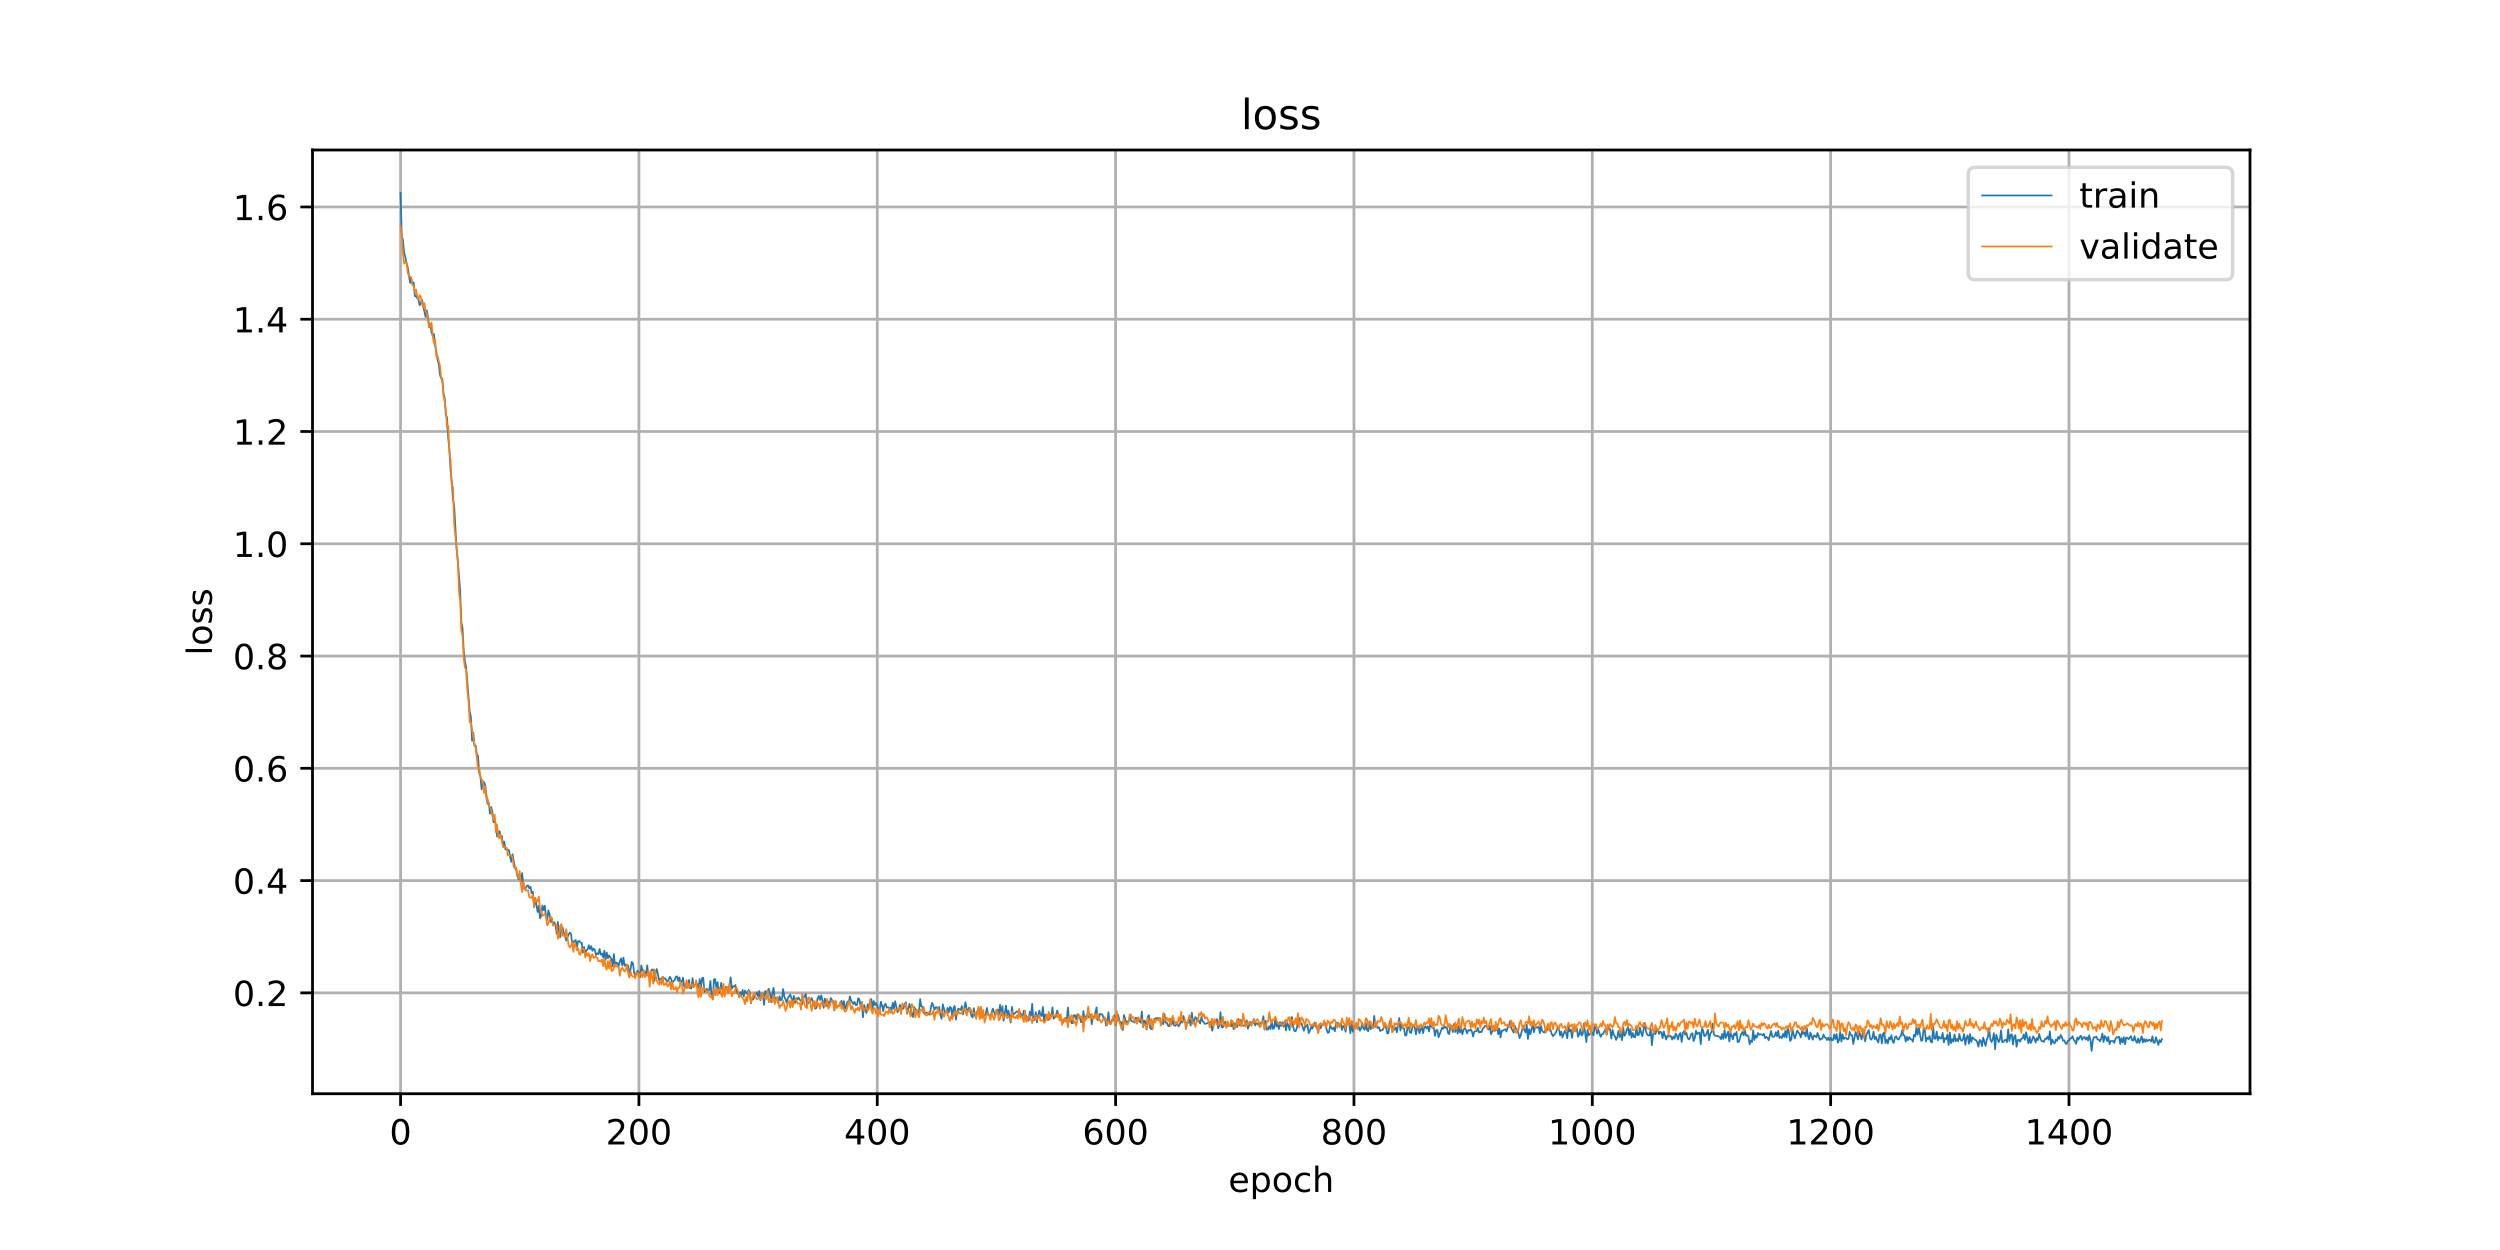 <?xml version="1.0" encoding="utf-8" standalone="no"?>
<!DOCTYPE svg PUBLIC "-//W3C//DTD SVG 1.1//EN"
  "http://www.w3.org/Graphics/SVG/1.1/DTD/svg11.dtd">
<!-- Created with matplotlib (https://matplotlib.org/) -->
<svg height="360pt" version="1.1" viewBox="0 0 720 360" width="720pt" xmlns="http://www.w3.org/2000/svg" xmlns:xlink="http://www.w3.org/1999/xlink">
 <defs>
  <style type="text/css">
*{stroke-linecap:butt;stroke-linejoin:round;}
  </style>
 </defs>
 <g id="figure_1">
  <g id="patch_1">
   <path d="M 0 360 
L 720 360 
L 720 0 
L 0 0 
z
" style="fill:#ffffff;"/>
  </g>
  <g id="axes_1">
   <g id="patch_2">
    <path d="M 90 315 
L 648 315 
L 648 43.2 
L 90 43.2 
z
" style="fill:#ffffff;"/>
   </g>
   <g id="matplotlib.axis_1">
    <g id="xtick_1">
     <g id="line2d_1">
      <path clip-path="url(#p5b118d2fea)" d="M 115.364 315 
L 115.364 43.2 
" style="fill:none;stroke:#b0b0b0;stroke-linecap:square;stroke-width:0.8;"/>
     </g>
     <g id="line2d_2">
      <defs>
       <path d="M 0 0 
L 0 3.5 
" id="m02a956fe5b" style="stroke:#000000;stroke-width:0.8;"/>
      </defs>
      <g>
       <use style="stroke:#000000;stroke-width:0.8;" x="115.364" xlink:href="#m02a956fe5b" y="315"/>
      </g>
     </g>
     <g id="text_1">
      <!-- 0 -->
      <defs>
       <path d="M 31.781 66.406 
Q 24.172 66.406 20.328 58.906 
Q 16.5 51.422 16.5 36.375 
Q 16.5 21.391 20.328 13.891 
Q 24.172 6.391 31.781 6.391 
Q 39.453 6.391 43.281 13.891 
Q 47.125 21.391 47.125 36.375 
Q 47.125 51.422 43.281 58.906 
Q 39.453 66.406 31.781 66.406 
z
M 31.781 74.219 
Q 44.047 74.219 50.516 64.516 
Q 56.984 54.828 56.984 36.375 
Q 56.984 17.969 50.516 8.266 
Q 44.047 -1.422 31.781 -1.422 
Q 19.531 -1.422 13.062 8.266 
Q 6.594 17.969 6.594 36.375 
Q 6.594 54.828 13.062 64.516 
Q 19.531 74.219 31.781 74.219 
z
" id="DejaVuSans-48"/>
      </defs>
      <g transform="translate(112.182 329.598)scale(0.1 -0.1)">
       <use xlink:href="#DejaVuSans-48"/>
      </g>
     </g>
    </g>
    <g id="xtick_2">
     <g id="line2d_3">
      <path clip-path="url(#p5b118d2fea)" d="M 184.007 315 
L 184.007 43.2 
" style="fill:none;stroke:#b0b0b0;stroke-linecap:square;stroke-width:0.8;"/>
     </g>
     <g id="line2d_4">
      <g>
       <use style="stroke:#000000;stroke-width:0.8;" x="184.007" xlink:href="#m02a956fe5b" y="315"/>
      </g>
     </g>
     <g id="text_2">
      <!-- 200 -->
      <defs>
       <path d="M 19.188 8.297 
L 53.609 8.297 
L 53.609 0 
L 7.328 0 
L 7.328 8.297 
Q 12.938 14.109 22.625 23.891 
Q 32.328 33.688 34.812 36.531 
Q 39.547 41.844 41.422 45.531 
Q 43.312 49.219 43.312 52.781 
Q 43.312 58.594 39.234 62.25 
Q 35.156 65.922 28.609 65.922 
Q 23.969 65.922 18.812 64.312 
Q 13.672 62.703 7.812 59.422 
L 7.812 69.391 
Q 13.766 71.781 18.938 73 
Q 24.125 74.219 28.422 74.219 
Q 39.75 74.219 46.484 68.547 
Q 53.219 62.891 53.219 53.422 
Q 53.219 48.922 51.531 44.891 
Q 49.859 40.875 45.406 35.406 
Q 44.188 33.984 37.641 27.219 
Q 31.109 20.453 19.188 8.297 
z
" id="DejaVuSans-50"/>
      </defs>
      <g transform="translate(174.463 329.598)scale(0.1 -0.1)">
       <use xlink:href="#DejaVuSans-50"/>
       <use x="63.623" xlink:href="#DejaVuSans-48"/>
       <use x="127.246" xlink:href="#DejaVuSans-48"/>
      </g>
     </g>
    </g>
    <g id="xtick_3">
     <g id="line2d_5">
      <path clip-path="url(#p5b118d2fea)" d="M 252.65 315 
L 252.65 43.2 
" style="fill:none;stroke:#b0b0b0;stroke-linecap:square;stroke-width:0.8;"/>
     </g>
     <g id="line2d_6">
      <g>
       <use style="stroke:#000000;stroke-width:0.8;" x="252.65" xlink:href="#m02a956fe5b" y="315"/>
      </g>
     </g>
     <g id="text_3">
      <!-- 400 -->
      <defs>
       <path d="M 37.797 64.312 
L 12.891 25.391 
L 37.797 25.391 
z
M 35.203 72.906 
L 47.609 72.906 
L 47.609 25.391 
L 58.016 25.391 
L 58.016 17.188 
L 47.609 17.188 
L 47.609 0 
L 37.797 0 
L 37.797 17.188 
L 4.891 17.188 
L 4.891 26.703 
z
" id="DejaVuSans-52"/>
      </defs>
      <g transform="translate(243.106 329.598)scale(0.1 -0.1)">
       <use xlink:href="#DejaVuSans-52"/>
       <use x="63.623" xlink:href="#DejaVuSans-48"/>
       <use x="127.246" xlink:href="#DejaVuSans-48"/>
      </g>
     </g>
    </g>
    <g id="xtick_4">
     <g id="line2d_7">
      <path clip-path="url(#p5b118d2fea)" d="M 321.293 315 
L 321.293 43.2 
" style="fill:none;stroke:#b0b0b0;stroke-linecap:square;stroke-width:0.8;"/>
     </g>
     <g id="line2d_8">
      <g>
       <use style="stroke:#000000;stroke-width:0.8;" x="321.293" xlink:href="#m02a956fe5b" y="315"/>
      </g>
     </g>
     <g id="text_4">
      <!-- 600 -->
      <defs>
       <path d="M 33.016 40.375 
Q 26.375 40.375 22.484 35.828 
Q 18.609 31.297 18.609 23.391 
Q 18.609 15.531 22.484 10.953 
Q 26.375 6.391 33.016 6.391 
Q 39.656 6.391 43.531 10.953 
Q 47.406 15.531 47.406 23.391 
Q 47.406 31.297 43.531 35.828 
Q 39.656 40.375 33.016 40.375 
z
M 52.594 71.297 
L 52.594 62.312 
Q 48.875 64.062 45.094 64.984 
Q 41.312 65.922 37.594 65.922 
Q 27.828 65.922 22.672 59.328 
Q 17.531 52.734 16.797 39.406 
Q 19.672 43.656 24.016 45.922 
Q 28.375 48.188 33.594 48.188 
Q 44.578 48.188 50.953 41.516 
Q 57.328 34.859 57.328 23.391 
Q 57.328 12.156 50.688 5.359 
Q 44.047 -1.422 33.016 -1.422 
Q 20.359 -1.422 13.672 8.266 
Q 6.984 17.969 6.984 36.375 
Q 6.984 53.656 15.188 63.938 
Q 23.391 74.219 37.203 74.219 
Q 40.922 74.219 44.703 73.484 
Q 48.484 72.75 52.594 71.297 
z
" id="DejaVuSans-54"/>
      </defs>
      <g transform="translate(311.749 329.598)scale(0.1 -0.1)">
       <use xlink:href="#DejaVuSans-54"/>
       <use x="63.623" xlink:href="#DejaVuSans-48"/>
       <use x="127.246" xlink:href="#DejaVuSans-48"/>
      </g>
     </g>
    </g>
    <g id="xtick_5">
     <g id="line2d_9">
      <path clip-path="url(#p5b118d2fea)" d="M 389.936 315 
L 389.936 43.2 
" style="fill:none;stroke:#b0b0b0;stroke-linecap:square;stroke-width:0.8;"/>
     </g>
     <g id="line2d_10">
      <g>
       <use style="stroke:#000000;stroke-width:0.8;" x="389.936" xlink:href="#m02a956fe5b" y="315"/>
      </g>
     </g>
     <g id="text_5">
      <!-- 800 -->
      <defs>
       <path d="M 31.781 34.625 
Q 24.75 34.625 20.719 30.859 
Q 16.703 27.094 16.703 20.516 
Q 16.703 13.922 20.719 10.156 
Q 24.75 6.391 31.781 6.391 
Q 38.812 6.391 42.859 10.172 
Q 46.922 13.969 46.922 20.516 
Q 46.922 27.094 42.891 30.859 
Q 38.875 34.625 31.781 34.625 
z
M 21.922 38.812 
Q 15.578 40.375 12.031 44.719 
Q 8.5 49.078 8.5 55.328 
Q 8.5 64.062 14.719 69.141 
Q 20.953 74.219 31.781 74.219 
Q 42.672 74.219 48.875 69.141 
Q 55.078 64.062 55.078 55.328 
Q 55.078 49.078 51.531 44.719 
Q 48 40.375 41.703 38.812 
Q 48.828 37.156 52.797 32.312 
Q 56.781 27.484 56.781 20.516 
Q 56.781 9.906 50.312 4.234 
Q 43.844 -1.422 31.781 -1.422 
Q 19.734 -1.422 13.25 4.234 
Q 6.781 9.906 6.781 20.516 
Q 6.781 27.484 10.781 32.312 
Q 14.797 37.156 21.922 38.812 
z
M 18.312 54.391 
Q 18.312 48.734 21.844 45.562 
Q 25.391 42.391 31.781 42.391 
Q 38.141 42.391 41.719 45.562 
Q 45.312 48.734 45.312 54.391 
Q 45.312 60.062 41.719 63.234 
Q 38.141 66.406 31.781 66.406 
Q 25.391 66.406 21.844 63.234 
Q 18.312 60.062 18.312 54.391 
z
" id="DejaVuSans-56"/>
      </defs>
      <g transform="translate(380.392 329.598)scale(0.1 -0.1)">
       <use xlink:href="#DejaVuSans-56"/>
       <use x="63.623" xlink:href="#DejaVuSans-48"/>
       <use x="127.246" xlink:href="#DejaVuSans-48"/>
      </g>
     </g>
    </g>
    <g id="xtick_6">
     <g id="line2d_11">
      <path clip-path="url(#p5b118d2fea)" d="M 458.579 315 
L 458.579 43.2 
" style="fill:none;stroke:#b0b0b0;stroke-linecap:square;stroke-width:0.8;"/>
     </g>
     <g id="line2d_12">
      <g>
       <use style="stroke:#000000;stroke-width:0.8;" x="458.579" xlink:href="#m02a956fe5b" y="315"/>
      </g>
     </g>
     <g id="text_6">
      <!-- 1000 -->
      <defs>
       <path d="M 12.406 8.297 
L 28.516 8.297 
L 28.516 63.922 
L 10.984 60.406 
L 10.984 69.391 
L 28.422 72.906 
L 38.281 72.906 
L 38.281 8.297 
L 54.391 8.297 
L 54.391 0 
L 12.406 0 
z
" id="DejaVuSans-49"/>
      </defs>
      <g transform="translate(445.854 329.598)scale(0.1 -0.1)">
       <use xlink:href="#DejaVuSans-49"/>
       <use x="63.623" xlink:href="#DejaVuSans-48"/>
       <use x="127.246" xlink:href="#DejaVuSans-48"/>
       <use x="190.869" xlink:href="#DejaVuSans-48"/>
      </g>
     </g>
    </g>
    <g id="xtick_7">
     <g id="line2d_13">
      <path clip-path="url(#p5b118d2fea)" d="M 527.222 315 
L 527.222 43.2 
" style="fill:none;stroke:#b0b0b0;stroke-linecap:square;stroke-width:0.8;"/>
     </g>
     <g id="line2d_14">
      <g>
       <use style="stroke:#000000;stroke-width:0.8;" x="527.222" xlink:href="#m02a956fe5b" y="315"/>
      </g>
     </g>
     <g id="text_7">
      <!-- 1200 -->
      <g transform="translate(514.497 329.598)scale(0.1 -0.1)">
       <use xlink:href="#DejaVuSans-49"/>
       <use x="63.623" xlink:href="#DejaVuSans-50"/>
       <use x="127.246" xlink:href="#DejaVuSans-48"/>
       <use x="190.869" xlink:href="#DejaVuSans-48"/>
      </g>
     </g>
    </g>
    <g id="xtick_8">
     <g id="line2d_15">
      <path clip-path="url(#p5b118d2fea)" d="M 595.866 315 
L 595.866 43.2 
" style="fill:none;stroke:#b0b0b0;stroke-linecap:square;stroke-width:0.8;"/>
     </g>
     <g id="line2d_16">
      <g>
       <use style="stroke:#000000;stroke-width:0.8;" x="595.866" xlink:href="#m02a956fe5b" y="315"/>
      </g>
     </g>
     <g id="text_8">
      <!-- 1400 -->
      <g transform="translate(583.141 329.598)scale(0.1 -0.1)">
       <use xlink:href="#DejaVuSans-49"/>
       <use x="63.623" xlink:href="#DejaVuSans-52"/>
       <use x="127.246" xlink:href="#DejaVuSans-48"/>
       <use x="190.869" xlink:href="#DejaVuSans-48"/>
      </g>
     </g>
    </g>
    <g id="text_9">
     <!-- epoch -->
     <defs>
      <path d="M 56.203 29.594 
L 56.203 25.203 
L 14.891 25.203 
Q 15.484 15.922 20.484 11.062 
Q 25.484 6.203 34.422 6.203 
Q 39.594 6.203 44.453 7.469 
Q 49.312 8.734 54.109 11.281 
L 54.109 2.781 
Q 49.266 0.734 44.188 -0.344 
Q 39.109 -1.422 33.891 -1.422 
Q 20.797 -1.422 13.156 6.188 
Q 5.516 13.812 5.516 26.812 
Q 5.516 40.234 12.766 48.109 
Q 20.016 56 32.328 56 
Q 43.359 56 49.781 48.891 
Q 56.203 41.797 56.203 29.594 
z
M 47.219 32.234 
Q 47.125 39.594 43.094 43.984 
Q 39.062 48.391 32.422 48.391 
Q 24.906 48.391 20.391 44.141 
Q 15.875 39.891 15.188 32.172 
z
" id="DejaVuSans-101"/>
      <path d="M 18.109 8.203 
L 18.109 -20.797 
L 9.078 -20.797 
L 9.078 54.688 
L 18.109 54.688 
L 18.109 46.391 
Q 20.953 51.266 25.266 53.625 
Q 29.594 56 35.594 56 
Q 45.562 56 51.781 48.094 
Q 58.016 40.188 58.016 27.297 
Q 58.016 14.406 51.781 6.484 
Q 45.562 -1.422 35.594 -1.422 
Q 29.594 -1.422 25.266 0.953 
Q 20.953 3.328 18.109 8.203 
z
M 48.688 27.297 
Q 48.688 37.203 44.609 42.844 
Q 40.531 48.484 33.406 48.484 
Q 26.266 48.484 22.188 42.844 
Q 18.109 37.203 18.109 27.297 
Q 18.109 17.391 22.188 11.75 
Q 26.266 6.109 33.406 6.109 
Q 40.531 6.109 44.609 11.75 
Q 48.688 17.391 48.688 27.297 
z
" id="DejaVuSans-112"/>
      <path d="M 30.609 48.391 
Q 23.391 48.391 19.188 42.75 
Q 14.984 37.109 14.984 27.297 
Q 14.984 17.484 19.156 11.844 
Q 23.344 6.203 30.609 6.203 
Q 37.797 6.203 41.984 11.859 
Q 46.188 17.531 46.188 27.297 
Q 46.188 37.016 41.984 42.703 
Q 37.797 48.391 30.609 48.391 
z
M 30.609 56 
Q 42.328 56 49.016 48.375 
Q 55.719 40.766 55.719 27.297 
Q 55.719 13.875 49.016 6.219 
Q 42.328 -1.422 30.609 -1.422 
Q 18.844 -1.422 12.172 6.219 
Q 5.516 13.875 5.516 27.297 
Q 5.516 40.766 12.172 48.375 
Q 18.844 56 30.609 56 
z
" id="DejaVuSans-111"/>
      <path d="M 48.781 52.594 
L 48.781 44.188 
Q 44.969 46.297 41.141 47.344 
Q 37.312 48.391 33.406 48.391 
Q 24.656 48.391 19.812 42.844 
Q 14.984 37.312 14.984 27.297 
Q 14.984 17.281 19.812 11.734 
Q 24.656 6.203 33.406 6.203 
Q 37.312 6.203 41.141 7.25 
Q 44.969 8.297 48.781 10.406 
L 48.781 2.094 
Q 45.016 0.344 40.984 -0.531 
Q 36.969 -1.422 32.422 -1.422 
Q 20.062 -1.422 12.781 6.344 
Q 5.516 14.109 5.516 27.297 
Q 5.516 40.672 12.859 48.328 
Q 20.219 56 33.016 56 
Q 37.156 56 41.109 55.141 
Q 45.062 54.297 48.781 52.594 
z
" id="DejaVuSans-99"/>
      <path d="M 54.891 33.016 
L 54.891 0 
L 45.906 0 
L 45.906 32.719 
Q 45.906 40.484 42.875 44.328 
Q 39.844 48.188 33.797 48.188 
Q 26.516 48.188 22.312 43.547 
Q 18.109 38.922 18.109 30.906 
L 18.109 0 
L 9.078 0 
L 9.078 75.984 
L 18.109 75.984 
L 18.109 46.188 
Q 21.344 51.125 25.703 53.562 
Q 30.078 56 35.797 56 
Q 45.219 56 50.047 50.172 
Q 54.891 44.344 54.891 33.016 
z
" id="DejaVuSans-104"/>
     </defs>
     <g transform="translate(353.772 343.277)scale(0.1 -0.1)">
      <use xlink:href="#DejaVuSans-101"/>
      <use x="61.523" xlink:href="#DejaVuSans-112"/>
      <use x="125" xlink:href="#DejaVuSans-111"/>
      <use x="186.182" xlink:href="#DejaVuSans-99"/>
      <use x="241.162" xlink:href="#DejaVuSans-104"/>
     </g>
    </g>
   </g>
   <g id="matplotlib.axis_2">
    <g id="ytick_1">
     <g id="line2d_17">
      <path clip-path="url(#p5b118d2fea)" d="M 90 285.94 
L 648 285.94 
" style="fill:none;stroke:#b0b0b0;stroke-linecap:square;stroke-width:0.8;"/>
     </g>
     <g id="line2d_18">
      <defs>
       <path d="M 0 0 
L -3.5 0 
" id="m69097ddb80" style="stroke:#000000;stroke-width:0.8;"/>
      </defs>
      <g>
       <use style="stroke:#000000;stroke-width:0.8;" x="90" xlink:href="#m69097ddb80" y="285.94"/>
      </g>
     </g>
     <g id="text_10">
      <!-- 0.2 -->
      <defs>
       <path d="M 10.688 12.406 
L 21 12.406 
L 21 0 
L 10.688 0 
z
" id="DejaVuSans-46"/>
      </defs>
      <g transform="translate(67.097 289.739)scale(0.1 -0.1)">
       <use xlink:href="#DejaVuSans-48"/>
       <use x="63.623" xlink:href="#DejaVuSans-46"/>
       <use x="95.41" xlink:href="#DejaVuSans-50"/>
      </g>
     </g>
    </g>
    <g id="ytick_2">
     <g id="line2d_19">
      <path clip-path="url(#p5b118d2fea)" d="M 90 253.606 
L 648 253.606 
" style="fill:none;stroke:#b0b0b0;stroke-linecap:square;stroke-width:0.8;"/>
     </g>
     <g id="line2d_20">
      <g>
       <use style="stroke:#000000;stroke-width:0.8;" x="90" xlink:href="#m69097ddb80" y="253.606"/>
      </g>
     </g>
     <g id="text_11">
      <!-- 0.4 -->
      <g transform="translate(67.097 257.405)scale(0.1 -0.1)">
       <use xlink:href="#DejaVuSans-48"/>
       <use x="63.623" xlink:href="#DejaVuSans-46"/>
       <use x="95.41" xlink:href="#DejaVuSans-52"/>
      </g>
     </g>
    </g>
    <g id="ytick_3">
     <g id="line2d_21">
      <path clip-path="url(#p5b118d2fea)" d="M 90 221.273 
L 648 221.273 
" style="fill:none;stroke:#b0b0b0;stroke-linecap:square;stroke-width:0.8;"/>
     </g>
     <g id="line2d_22">
      <g>
       <use style="stroke:#000000;stroke-width:0.8;" x="90" xlink:href="#m69097ddb80" y="221.273"/>
      </g>
     </g>
     <g id="text_12">
      <!-- 0.6 -->
      <g transform="translate(67.097 225.072)scale(0.1 -0.1)">
       <use xlink:href="#DejaVuSans-48"/>
       <use x="63.623" xlink:href="#DejaVuSans-46"/>
       <use x="95.41" xlink:href="#DejaVuSans-54"/>
      </g>
     </g>
    </g>
    <g id="ytick_4">
     <g id="line2d_23">
      <path clip-path="url(#p5b118d2fea)" d="M 90 188.94 
L 648 188.94 
" style="fill:none;stroke:#b0b0b0;stroke-linecap:square;stroke-width:0.8;"/>
     </g>
     <g id="line2d_24">
      <g>
       <use style="stroke:#000000;stroke-width:0.8;" x="90" xlink:href="#m69097ddb80" y="188.94"/>
      </g>
     </g>
     <g id="text_13">
      <!-- 0.8 -->
      <g transform="translate(67.097 192.739)scale(0.1 -0.1)">
       <use xlink:href="#DejaVuSans-48"/>
       <use x="63.623" xlink:href="#DejaVuSans-46"/>
       <use x="95.41" xlink:href="#DejaVuSans-56"/>
      </g>
     </g>
    </g>
    <g id="ytick_5">
     <g id="line2d_25">
      <path clip-path="url(#p5b118d2fea)" d="M 90 156.606 
L 648 156.606 
" style="fill:none;stroke:#b0b0b0;stroke-linecap:square;stroke-width:0.8;"/>
     </g>
     <g id="line2d_26">
      <g>
       <use style="stroke:#000000;stroke-width:0.8;" x="90" xlink:href="#m69097ddb80" y="156.606"/>
      </g>
     </g>
     <g id="text_14">
      <!-- 1.0 -->
      <g transform="translate(67.097 160.406)scale(0.1 -0.1)">
       <use xlink:href="#DejaVuSans-49"/>
       <use x="63.623" xlink:href="#DejaVuSans-46"/>
       <use x="95.41" xlink:href="#DejaVuSans-48"/>
      </g>
     </g>
    </g>
    <g id="ytick_6">
     <g id="line2d_27">
      <path clip-path="url(#p5b118d2fea)" d="M 90 124.273 
L 648 124.273 
" style="fill:none;stroke:#b0b0b0;stroke-linecap:square;stroke-width:0.8;"/>
     </g>
     <g id="line2d_28">
      <g>
       <use style="stroke:#000000;stroke-width:0.8;" x="90" xlink:href="#m69097ddb80" y="124.273"/>
      </g>
     </g>
     <g id="text_15">
      <!-- 1.2 -->
      <g transform="translate(67.097 128.072)scale(0.1 -0.1)">
       <use xlink:href="#DejaVuSans-49"/>
       <use x="63.623" xlink:href="#DejaVuSans-46"/>
       <use x="95.41" xlink:href="#DejaVuSans-50"/>
      </g>
     </g>
    </g>
    <g id="ytick_7">
     <g id="line2d_29">
      <path clip-path="url(#p5b118d2fea)" d="M 90 91.94 
L 648 91.94 
" style="fill:none;stroke:#b0b0b0;stroke-linecap:square;stroke-width:0.8;"/>
     </g>
     <g id="line2d_30">
      <g>
       <use style="stroke:#000000;stroke-width:0.8;" x="90" xlink:href="#m69097ddb80" y="91.94"/>
      </g>
     </g>
     <g id="text_16">
      <!-- 1.4 -->
      <g transform="translate(67.097 95.739)scale(0.1 -0.1)">
       <use xlink:href="#DejaVuSans-49"/>
       <use x="63.623" xlink:href="#DejaVuSans-46"/>
       <use x="95.41" xlink:href="#DejaVuSans-52"/>
      </g>
     </g>
    </g>
    <g id="ytick_8">
     <g id="line2d_31">
      <path clip-path="url(#p5b118d2fea)" d="M 90 59.606 
L 648 59.606 
" style="fill:none;stroke:#b0b0b0;stroke-linecap:square;stroke-width:0.8;"/>
     </g>
     <g id="line2d_32">
      <g>
       <use style="stroke:#000000;stroke-width:0.8;" x="90" xlink:href="#m69097ddb80" y="59.606"/>
      </g>
     </g>
     <g id="text_17">
      <!-- 1.6 -->
      <g transform="translate(67.097 63.406)scale(0.1 -0.1)">
       <use xlink:href="#DejaVuSans-49"/>
       <use x="63.623" xlink:href="#DejaVuSans-46"/>
       <use x="95.41" xlink:href="#DejaVuSans-54"/>
      </g>
     </g>
    </g>
    <g id="text_18">
     <!-- loss -->
     <defs>
      <path d="M 9.422 75.984 
L 18.406 75.984 
L 18.406 0 
L 9.422 0 
z
" id="DejaVuSans-108"/>
      <path d="M 44.281 53.078 
L 44.281 44.578 
Q 40.484 46.531 36.375 47.5 
Q 32.281 48.484 27.875 48.484 
Q 21.188 48.484 17.844 46.438 
Q 14.5 44.391 14.5 40.281 
Q 14.5 37.156 16.891 35.375 
Q 19.281 33.594 26.516 31.984 
L 29.594 31.297 
Q 39.156 29.25 43.188 25.516 
Q 47.219 21.781 47.219 15.094 
Q 47.219 7.469 41.188 3.016 
Q 35.156 -1.422 24.609 -1.422 
Q 20.219 -1.422 15.453 -0.562 
Q 10.688 0.297 5.422 2 
L 5.422 11.281 
Q 10.406 8.688 15.234 7.391 
Q 20.062 6.109 24.812 6.109 
Q 31.156 6.109 34.562 8.281 
Q 37.984 10.453 37.984 14.406 
Q 37.984 18.062 35.516 20.016 
Q 33.062 21.969 24.703 23.781 
L 21.578 24.516 
Q 13.234 26.266 9.516 29.906 
Q 5.812 33.547 5.812 39.891 
Q 5.812 47.609 11.281 51.797 
Q 16.75 56 26.812 56 
Q 31.781 56 36.172 55.266 
Q 40.578 54.547 44.281 53.078 
z
" id="DejaVuSans-115"/>
     </defs>
     <g transform="translate(61.017 188.758)rotate(-90)scale(0.1 -0.1)">
      <use xlink:href="#DejaVuSans-108"/>
      <use x="27.783" xlink:href="#DejaVuSans-111"/>
      <use x="88.965" xlink:href="#DejaVuSans-115"/>
      <use x="141.064" xlink:href="#DejaVuSans-115"/>
     </g>
    </g>
   </g>
   <g id="line2d_33">
    <path clip-path="url(#p5b118d2fea)" d="M 115.364 55.555 
L 115.707 67.994 
L 116.05 69.161 
L 116.393 72.836 
L 116.736 74.062 
L 117.08 75.806 
L 117.423 76.941 
L 118.109 81.47 
L 118.453 80.246 
L 118.796 81.686 
L 119.139 81.344 
L 119.482 85.277 
L 119.825 85.284 
L 120.169 85.929 
L 120.512 86.161 
L 120.855 87.912 
L 121.198 87.305 
L 121.542 86.357 
L 122.228 89.739 
L 122.571 91.28 
L 122.914 89.369 
L 123.258 91.277 
L 123.601 94.253 
L 123.944 93.348 
L 124.287 95.867 
L 124.63 96.548 
L 124.974 96.176 
L 125.317 99.565 
L 125.66 101.142 
L 126.003 103.587 
L 126.347 104.777 
L 126.69 107.846 
L 127.033 108.944 
L 127.376 109.069 
L 127.719 113.146 
L 128.063 114.577 
L 128.406 119.513 
L 128.749 120.255 
L 129.092 126.208 
L 129.435 129.735 
L 129.779 135.645 
L 130.122 139.109 
L 130.465 143.828 
L 130.808 145.719 
L 131.495 157.989 
L 131.838 161.401 
L 132.524 170.123 
L 132.868 179.259 
L 133.211 180.975 
L 133.554 187.401 
L 133.897 190.489 
L 134.24 192.09 
L 135.27 204.863 
L 135.613 206.464 
L 135.957 213.351 
L 136.3 211.012 
L 136.643 214.783 
L 136.986 214.706 
L 137.329 217.248 
L 137.673 217.718 
L 138.016 222.687 
L 138.359 223.622 
L 138.702 227.307 
L 139.046 225.757 
L 139.389 225.213 
L 139.732 226.101 
L 140.418 231.484 
L 140.762 231.125 
L 141.105 234.334 
L 141.448 232.406 
L 141.791 233.643 
L 142.134 236.818 
L 142.478 236.228 
L 142.821 237.476 
L 143.164 240.922 
L 143.851 239.356 
L 144.194 240.851 
L 144.537 240.751 
L 144.88 243.87 
L 145.223 242.37 
L 145.567 244.655 
L 145.91 244.515 
L 146.596 244.897 
L 146.939 246.9 
L 147.283 248.227 
L 147.626 246.039 
L 148.312 250.063 
L 148.656 250.386 
L 148.999 252.341 
L 149.342 253.202 
L 149.685 252.1 
L 150.028 253.969 
L 150.372 251.472 
L 150.715 254.663 
L 151.058 256.153 
L 151.401 255.843 
L 151.744 255.14 
L 152.088 254.983 
L 152.431 255.818 
L 152.774 255.377 
L 153.117 257.207 
L 153.461 256.821 
L 153.804 261.225 
L 154.147 258.709 
L 154.833 262.66 
L 155.177 260.81 
L 155.52 264.468 
L 155.863 263.801 
L 156.206 260.765 
L 156.55 262.142 
L 156.893 260.837 
L 157.236 263.872 
L 157.579 264.98 
L 157.922 262.218 
L 158.266 263.316 
L 158.609 265.523 
L 158.952 264.878 
L 159.295 266.388 
L 159.638 265.592 
L 159.982 266.409 
L 160.325 268.917 
L 160.668 265.521 
L 161.011 268.845 
L 161.355 269.916 
L 161.698 267.091 
L 162.041 267.147 
L 162.384 268.767 
L 162.727 269.487 
L 163.071 270.891 
L 163.757 269.118 
L 164.1 268.602 
L 164.443 268.881 
L 164.787 271.749 
L 165.473 270.949 
L 165.816 270.742 
L 166.16 272.749 
L 166.503 271.066 
L 166.846 271.031 
L 167.189 271.477 
L 167.532 271.529 
L 167.876 274.364 
L 168.219 272.746 
L 168.562 274.583 
L 168.905 273.754 
L 169.248 273.352 
L 169.592 272.214 
L 169.935 273.342 
L 170.278 272.491 
L 170.621 273.829 
L 170.965 273.216 
L 171.308 273.522 
L 171.651 275.037 
L 171.994 274.572 
L 172.337 274.784 
L 172.681 273.309 
L 173.024 274.94 
L 173.367 274.622 
L 173.71 275.76 
L 174.054 273.798 
L 174.397 276.454 
L 174.74 274.345 
L 175.083 275.992 
L 175.426 275.172 
L 176.113 276.184 
L 176.456 278.354 
L 176.799 274.81 
L 177.142 278.215 
L 177.486 277.245 
L 177.829 277.42 
L 178.172 278.251 
L 178.515 276.876 
L 178.859 276.015 
L 179.202 278.047 
L 179.545 275.784 
L 179.888 278.137 
L 180.231 277.791 
L 180.575 278.601 
L 180.918 278.082 
L 181.261 281.135 
L 181.947 277.017 
L 182.291 277.449 
L 182.634 280.226 
L 182.977 280.931 
L 183.32 280.004 
L 183.664 279.558 
L 184.007 280.153 
L 184.35 281.396 
L 184.693 278.085 
L 185.036 279.572 
L 185.723 279.913 
L 186.066 280.493 
L 186.409 278.02 
L 186.752 281.276 
L 187.096 281.001 
L 187.439 279.706 
L 187.782 279.206 
L 188.125 279.304 
L 188.469 282.537 
L 188.812 280.064 
L 189.155 279.085 
L 189.841 282.407 
L 190.185 281.89 
L 190.528 281.951 
L 190.871 281.331 
L 191.214 281.784 
L 191.558 281.769 
L 191.901 282.368 
L 192.244 282.67 
L 192.587 282.118 
L 192.93 281.302 
L 193.274 281.903 
L 193.617 283.082 
L 193.96 282.567 
L 194.303 282.26 
L 194.646 281.299 
L 194.99 281.205 
L 195.333 282.494 
L 195.676 281.481 
L 196.019 283.556 
L 196.706 281.603 
L 197.049 284.17 
L 197.392 284.253 
L 197.735 284.456 
L 198.079 284.117 
L 198.422 282.225 
L 198.765 284.646 
L 199.108 284.63 
L 199.451 281.734 
L 199.795 284.312 
L 200.138 283.615 
L 200.481 283.563 
L 200.824 283.382 
L 201.168 284.646 
L 201.511 281.992 
L 201.854 284.438 
L 202.197 281.712 
L 202.54 281.628 
L 202.884 285.695 
L 203.57 284.773 
L 203.913 285.56 
L 204.256 285.11 
L 204.6 282.529 
L 204.943 286.883 
L 205.286 287.825 
L 205.629 282.038 
L 205.973 282.014 
L 206.316 284.687 
L 206.659 282.893 
L 207.002 285.795 
L 207.345 285.937 
L 207.689 283.059 
L 208.032 284.928 
L 208.375 285.631 
L 208.718 285.974 
L 209.062 284.187 
L 209.405 284.574 
L 209.748 285.975 
L 210.434 281.474 
L 210.778 284.746 
L 211.121 284.06 
L 211.464 284.132 
L 211.807 283.696 
L 212.15 285.62 
L 212.494 286.262 
L 212.837 286.384 
L 213.18 285.764 
L 213.523 286.631 
L 213.867 285.114 
L 214.21 286.988 
L 214.553 285.287 
L 215.239 286.365 
L 215.583 285.092 
L 215.926 285.705 
L 216.269 288.918 
L 216.612 287.534 
L 216.955 287.793 
L 217.299 286.722 
L 217.642 286.393 
L 217.985 285.771 
L 218.328 287.008 
L 218.672 285.397 
L 219.015 288.039 
L 219.358 286.091 
L 219.701 286.122 
L 220.044 289.396 
L 220.388 285.428 
L 220.731 286.002 
L 221.417 284.774 
L 221.76 286.163 
L 222.104 288.639 
L 222.447 286.039 
L 222.79 284.483 
L 223.133 287.757 
L 223.477 287.578 
L 223.82 287.196 
L 224.163 288.83 
L 224.506 286.912 
L 224.849 288.098 
L 225.193 287.792 
L 225.536 284.862 
L 225.879 287.065 
L 226.222 287.801 
L 226.566 288.799 
L 226.909 287.479 
L 227.595 286.437 
L 228.282 288.614 
L 228.625 286.862 
L 228.968 288.883 
L 229.311 287.463 
L 229.654 287.823 
L 229.998 287.285 
L 230.341 287.999 
L 230.684 288.095 
L 231.027 289.249 
L 231.371 287.556 
L 231.714 286.76 
L 232.057 286.284 
L 232.4 289.469 
L 232.743 288.784 
L 233.087 288.647 
L 233.43 288.185 
L 233.773 287.431 
L 234.803 290.53 
L 235.146 290.252 
L 235.489 287.461 
L 235.832 286.844 
L 236.176 287.989 
L 236.519 286.669 
L 236.862 288.164 
L 237.205 290.234 
L 237.548 287.587 
L 237.892 288.494 
L 238.235 289.903 
L 238.578 288.493 
L 238.921 289.47 
L 239.264 287.422 
L 239.608 288.028 
L 239.951 288.35 
L 240.294 291.016 
L 240.637 288.279 
L 240.981 289.861 
L 241.324 289.816 
L 241.667 289.625 
L 242.353 288.204 
L 242.697 290.404 
L 243.04 288.316 
L 243.383 290.551 
L 243.726 289.866 
L 244.07 288.447 
L 244.413 288.978 
L 244.756 286.926 
L 245.099 288.13 
L 245.786 289.164 
L 246.129 288.543 
L 246.472 289.504 
L 246.815 289.397 
L 247.158 287.513 
L 247.502 287.792 
L 247.845 289.888 
L 248.188 288.577 
L 248.531 292.963 
L 248.875 289.459 
L 249.561 291.738 
L 249.904 289.196 
L 250.247 290.137 
L 250.591 289.975 
L 250.934 287.723 
L 251.277 290.489 
L 251.62 288.282 
L 251.963 289.488 
L 252.307 288.867 
L 252.993 290.619 
L 253.336 290.808 
L 253.68 288.504 
L 254.023 289.548 
L 254.366 291.197 
L 254.709 289.501 
L 255.052 289.105 
L 255.396 290.187 
L 255.739 290.055 
L 256.082 290.344 
L 256.425 290.173 
L 256.768 291.011 
L 257.112 288.82 
L 257.455 290.513 
L 257.798 288.373 
L 258.485 291.541 
L 258.828 290.924 
L 259.171 289.408 
L 259.514 290.966 
L 259.857 290.477 
L 260.201 290.463 
L 260.544 289.241 
L 260.887 288.664 
L 261.23 291.939 
L 261.917 289.125 
L 262.26 290.313 
L 262.603 292.206 
L 262.946 292.897 
L 263.29 289.998 
L 263.633 290.699 
L 263.976 290.89 
L 264.319 291.589 
L 264.662 291.478 
L 265.006 287.739 
L 265.349 289.842 
L 265.692 289.927 
L 266.035 291.677 
L 266.379 292.154 
L 266.722 291.618 
L 267.065 291.701 
L 267.408 292.117 
L 267.751 292.22 
L 268.095 290.176 
L 268.438 288.814 
L 268.781 289.606 
L 269.124 290.816 
L 269.467 290.106 
L 269.811 290.082 
L 270.154 291.151 
L 270.497 289.986 
L 270.84 292.311 
L 271.184 293.423 
L 271.527 289.245 
L 272.213 291.758 
L 272.556 291.55 
L 272.9 290.277 
L 273.243 291.596 
L 273.586 289.989 
L 273.929 290.303 
L 274.272 293.052 
L 274.616 290.297 
L 274.959 289.702 
L 275.302 293.658 
L 275.645 291.501 
L 275.989 290.5 
L 276.675 290.864 
L 277.018 289.748 
L 277.361 292.16 
L 278.048 288.645 
L 278.391 290.707 
L 278.734 291.187 
L 279.077 290.203 
L 279.764 292.511 
L 280.107 293.054 
L 280.45 290.358 
L 280.794 292.639 
L 281.137 292.759 
L 281.48 291.187 
L 281.823 290.365 
L 282.166 292.95 
L 282.51 292.869 
L 283.196 292.365 
L 283.539 292.468 
L 283.883 292.015 
L 284.226 290.304 
L 284.569 292.272 
L 285.255 292.614 
L 285.942 290.503 
L 286.628 292.401 
L 287.315 290.773 
L 287.658 292.337 
L 288.001 289.391 
L 288.344 292.44 
L 288.688 289.78 
L 289.031 293.979 
L 289.717 289.649 
L 290.06 292.434 
L 290.404 291.07 
L 291.09 294.485 
L 291.433 289.974 
L 291.776 292.318 
L 292.806 291.277 
L 293.149 291.392 
L 293.493 291.197 
L 294.179 292.312 
L 294.522 292.82 
L 294.865 291.1 
L 295.209 292.213 
L 295.552 292.569 
L 295.895 293.138 
L 296.238 293.979 
L 296.581 291.393 
L 296.925 292.561 
L 297.268 289.11 
L 297.611 293.865 
L 297.954 293.737 
L 298.298 291.503 
L 298.641 294.432 
L 298.984 292.363 
L 299.327 291.06 
L 299.67 292.353 
L 300.014 292.636 
L 300.357 290.01 
L 300.7 294.256 
L 301.043 292.188 
L 301.387 292.58 
L 301.73 293.773 
L 302.073 293.669 
L 302.416 292.383 
L 302.759 292.664 
L 303.103 290.132 
L 303.446 293.397 
L 304.132 292.619 
L 304.475 291.039 
L 304.819 292.248 
L 305.162 292.682 
L 305.505 293.752 
L 305.848 293.728 
L 306.192 294.504 
L 306.878 293.257 
L 307.221 293.702 
L 307.564 290.135 
L 307.908 294.156 
L 308.251 293.041 
L 308.594 294.689 
L 308.937 294.673 
L 309.28 292.405 
L 309.624 292.395 
L 309.967 293.574 
L 310.31 292.108 
L 310.997 293.003 
L 311.34 294.407 
L 311.683 294.271 
L 312.026 291.184 
L 312.369 293.961 
L 312.713 292.86 
L 313.056 292.277 
L 313.399 292.97 
L 314.085 292.27 
L 314.429 294.982 
L 314.772 292.729 
L 315.115 293.23 
L 315.802 290.132 
L 316.145 293.835 
L 316.488 293.148 
L 316.831 291.995 
L 317.518 292.207 
L 317.861 293.535 
L 318.204 293.066 
L 318.547 295.375 
L 318.891 294.497 
L 319.234 291.534 
L 319.577 294.791 
L 319.92 294.655 
L 320.263 293.659 
L 320.607 293.901 
L 320.95 292.437 
L 321.293 295.308 
L 321.636 292.09 
L 321.979 292.202 
L 322.323 293.637 
L 322.666 294.587 
L 323.009 294.391 
L 323.352 296.679 
L 323.696 292.353 
L 324.382 294.516 
L 324.725 294.179 
L 325.068 294.135 
L 325.412 292.798 
L 325.755 293.887 
L 326.098 294.178 
L 326.441 294.179 
L 326.784 294.528 
L 327.128 293.058 
L 327.471 294.613 
L 327.814 293.073 
L 328.157 294.107 
L 328.501 294.536 
L 328.844 291.316 
L 329.187 295.815 
L 329.53 293.929 
L 329.873 294.178 
L 330.217 296.483 
L 330.56 292.775 
L 330.903 292.376 
L 331.246 296.114 
L 331.589 296.43 
L 332.276 293.855 
L 332.619 293.417 
L 332.962 293.212 
L 333.992 293.244 
L 334.335 294.342 
L 334.678 294.414 
L 335.022 294.961 
L 335.365 292.066 
L 335.708 294.53 
L 336.051 294.546 
L 336.395 295.441 
L 336.738 295.563 
L 337.081 293.472 
L 337.424 295.012 
L 337.767 293.803 
L 338.111 295.292 
L 338.454 295.437 
L 338.797 295.044 
L 339.14 295.144 
L 339.483 295.578 
L 340.17 294.046 
L 340.513 294.513 
L 340.856 292.623 
L 341.2 294.241 
L 341.543 294.556 
L 342.229 294.543 
L 342.572 293.516 
L 342.916 295.371 
L 343.259 291.665 
L 343.602 294.81 
L 344.288 292.923 
L 344.632 293.472 
L 344.975 293.358 
L 345.661 294.773 
L 346.005 292.912 
L 346.348 294.027 
L 347.034 294.893 
L 348.064 294.563 
L 348.75 294.274 
L 349.093 296.847 
L 349.78 294.362 
L 350.123 294.402 
L 350.466 293.487 
L 350.81 296.135 
L 351.153 295.357 
L 351.496 291.504 
L 351.839 295.816 
L 352.182 295.859 
L 352.526 294.805 
L 352.869 294.218 
L 353.212 295.641 
L 353.555 295.244 
L 353.899 295.366 
L 354.242 295.179 
L 354.585 295.567 
L 354.928 294.089 
L 355.271 296.413 
L 355.615 294.685 
L 355.958 295.596 
L 356.301 295.791 
L 356.644 293.452 
L 356.987 295.296 
L 357.331 293.701 
L 357.674 295.13 
L 358.017 295.396 
L 358.36 295.371 
L 359.047 293.838 
L 359.39 296.254 
L 360.076 294.344 
L 360.763 294.678 
L 361.106 293.585 
L 361.449 295.34 
L 361.792 294.742 
L 362.136 294.716 
L 362.479 295.29 
L 362.822 294.479 
L 363.165 294.878 
L 363.509 294.523 
L 363.852 292.676 
L 364.195 296.553 
L 364.538 293.995 
L 364.881 296.575 
L 365.225 296.419 
L 365.568 295.538 
L 365.911 296.386 
L 366.254 293.852 
L 366.597 296.315 
L 366.941 296.143 
L 367.284 293.16 
L 367.627 295.64 
L 367.97 294.463 
L 368.314 296.372 
L 368.657 294.324 
L 369 295.497 
L 369.343 294.424 
L 369.686 295.71 
L 370.03 294.041 
L 370.373 296.762 
L 370.716 294.634 
L 371.059 295.277 
L 371.403 296.649 
L 371.746 294.057 
L 372.089 292.901 
L 372.432 295.763 
L 372.775 296.9 
L 373.119 297.004 
L 373.462 296.157 
L 374.148 293.171 
L 374.491 294.866 
L 374.835 294.723 
L 375.521 296.881 
L 375.864 295.54 
L 376.208 295.659 
L 376.551 295.07 
L 376.894 297.545 
L 377.237 296.92 
L 377.58 295.722 
L 377.924 296.244 
L 378.61 294.487 
L 378.953 295.672 
L 379.296 295.988 
L 379.64 297.297 
L 379.983 295.009 
L 380.326 296.146 
L 380.669 295.279 
L 381.013 295.126 
L 381.356 294.419 
L 381.699 294.695 
L 382.042 296.42 
L 382.385 297.434 
L 382.729 297.362 
L 383.072 295.39 
L 383.758 296.457 
L 384.101 295.941 
L 384.445 297.004 
L 384.788 294.518 
L 385.474 294.679 
L 385.818 295.658 
L 386.161 294.705 
L 386.504 296.631 
L 386.847 295.459 
L 387.19 295.769 
L 387.534 297.138 
L 387.877 294.951 
L 388.22 293.878 
L 388.563 294.769 
L 388.907 297.585 
L 389.25 294.131 
L 389.593 297.144 
L 389.936 295.493 
L 390.279 295.506 
L 390.623 295.29 
L 390.966 296.279 
L 391.309 295.658 
L 391.652 296.832 
L 391.995 296.14 
L 392.339 294.623 
L 392.682 296.264 
L 393.025 296.565 
L 393.368 294.648 
L 393.712 296.639 
L 394.055 296.983 
L 394.398 294.161 
L 394.741 296.407 
L 395.084 295.508 
L 395.428 296.113 
L 395.771 292.589 
L 396.114 295.709 
L 396.457 295.564 
L 396.8 296.077 
L 397.144 295.8 
L 397.487 296.95 
L 397.83 296.691 
L 398.173 296.669 
L 398.86 295.093 
L 399.203 296.069 
L 399.546 297.687 
L 399.889 297.492 
L 400.233 294.093 
L 400.576 295.483 
L 400.919 295.484 
L 401.262 296.801 
L 401.605 296.429 
L 401.949 295.89 
L 402.292 297.301 
L 402.978 293.176 
L 403.322 296.797 
L 403.665 294.917 
L 404.008 296.069 
L 404.351 296.172 
L 404.694 298.235 
L 405.038 298.158 
L 405.381 295.856 
L 405.724 295.796 
L 406.067 297.328 
L 406.411 297.493 
L 406.754 295.892 
L 407.097 295.4 
L 407.44 295.772 
L 407.783 297.914 
L 408.127 296.027 
L 408.47 295.937 
L 408.813 297.572 
L 409.499 295.515 
L 409.843 297.545 
L 410.186 295.955 
L 410.529 295.554 
L 410.872 296.172 
L 411.216 295.593 
L 411.559 297.069 
L 411.902 295.048 
L 412.245 295.639 
L 412.588 295.956 
L 412.932 295.986 
L 413.275 298.332 
L 413.618 296.722 
L 413.961 296.646 
L 414.304 298.732 
L 415.334 295.95 
L 415.677 296.317 
L 416.021 295.526 
L 416.364 295.981 
L 416.707 295.856 
L 417.05 297.56 
L 417.393 297.819 
L 417.737 295.267 
L 418.08 295.745 
L 418.423 297.234 
L 418.766 294.891 
L 419.109 297.214 
L 419.453 295.091 
L 419.796 297.667 
L 420.139 295.529 
L 420.482 297.34 
L 420.826 296.363 
L 421.169 297.885 
L 421.512 296.48 
L 421.855 296.073 
L 422.198 296.659 
L 422.542 297.617 
L 422.885 296.643 
L 423.228 296.832 
L 423.571 296.461 
L 423.915 297.089 
L 424.258 298.539 
L 424.601 297.166 
L 424.944 296.965 
L 425.287 296.938 
L 425.631 296.04 
L 425.974 297.365 
L 426.317 297.158 
L 426.66 297.284 
L 427.003 296.329 
L 427.347 295.98 
L 427.69 295.464 
L 428.033 295.4 
L 428.72 296.507 
L 429.063 295.402 
L 429.406 297.864 
L 429.749 297.089 
L 430.436 296.172 
L 430.779 296.791 
L 431.122 295.03 
L 431.465 297.839 
L 431.808 296.198 
L 432.152 298.785 
L 432.495 296.84 
L 432.838 296.853 
L 433.181 296.552 
L 433.525 296.44 
L 433.868 297.088 
L 434.211 295.767 
L 434.554 295.357 
L 434.897 294.076 
L 435.241 296.115 
L 435.927 297.37 
L 436.27 295.422 
L 436.613 296.491 
L 436.957 296.482 
L 437.3 297.539 
L 437.643 298.983 
L 437.986 298.123 
L 438.673 295.385 
L 439.016 296.715 
L 439.359 297.361 
L 439.702 295.155 
L 440.046 299.236 
L 440.389 296.386 
L 440.732 297.841 
L 441.419 295.059 
L 441.762 297.293 
L 442.105 295.862 
L 442.448 295.858 
L 442.791 296.012 
L 443.135 295.631 
L 443.478 297.554 
L 443.821 295.517 
L 444.164 296.926 
L 444.507 297.265 
L 444.851 297.324 
L 445.194 296.452 
L 445.537 296.779 
L 445.88 295.951 
L 446.224 295.941 
L 446.567 296.618 
L 446.91 297.79 
L 447.253 298.431 
L 447.94 297.599 
L 448.283 296.909 
L 448.626 295.864 
L 448.969 296.166 
L 449.312 298.21 
L 449.656 297.099 
L 449.999 298.77 
L 450.685 296.825 
L 451.029 297.478 
L 451.372 299.03 
L 451.715 295.69 
L 452.058 297.062 
L 452.401 296.521 
L 452.745 298.901 
L 453.088 296.676 
L 453.431 296.787 
L 453.774 297.032 
L 454.117 296.104 
L 454.461 298.589 
L 454.804 297.887 
L 455.147 296.388 
L 455.49 298.218 
L 455.834 297.744 
L 456.177 294.793 
L 456.863 300.131 
L 457.206 296.607 
L 457.55 298.193 
L 457.893 297.706 
L 458.579 297.385 
L 458.923 298.196 
L 459.266 295.568 
L 459.609 295.98 
L 459.952 297.71 
L 460.295 296.489 
L 460.982 298.614 
L 461.325 297.927 
L 461.668 297.789 
L 462.355 296.403 
L 462.698 298.002 
L 463.041 296.484 
L 463.384 295.69 
L 463.728 296.586 
L 464.071 299.093 
L 464.414 296.604 
L 464.757 297.997 
L 465.1 298.414 
L 465.444 299.494 
L 465.787 298.679 
L 466.13 296.858 
L 466.473 298.678 
L 466.816 297.536 
L 467.16 299.592 
L 467.503 295.984 
L 467.846 298.327 
L 468.189 297.739 
L 468.533 296.415 
L 468.876 295.932 
L 469.219 298.103 
L 469.562 296.385 
L 469.905 298.848 
L 470.249 297.527 
L 470.592 298.645 
L 470.935 298.729 
L 471.278 295.631 
L 471.621 298.133 
L 471.965 298.084 
L 472.308 295.92 
L 472.651 297.452 
L 472.994 298.434 
L 473.681 294.604 
L 474.024 296.956 
L 474.367 297.943 
L 474.71 298.245 
L 475.054 298.193 
L 475.397 296.343 
L 475.74 301.015 
L 476.083 297.907 
L 476.426 296.624 
L 476.77 297.875 
L 477.113 296.495 
L 477.456 296.524 
L 477.799 297.783 
L 478.143 297.07 
L 478.486 297.382 
L 478.829 298.981 
L 479.172 297.043 
L 479.859 299.386 
L 480.202 298.263 
L 480.545 298.548 
L 480.888 298.275 
L 481.232 298.455 
L 481.575 299.392 
L 481.918 298.54 
L 482.261 299.153 
L 482.604 297.635 
L 482.948 298.302 
L 483.291 299.376 
L 483.634 297.843 
L 483.977 297.511 
L 484.32 300.071 
L 484.664 297.46 
L 485.007 296.927 
L 485.35 297.989 
L 485.693 297.466 
L 486.037 298.921 
L 486.38 299.359 
L 486.723 298.893 
L 487.066 297.809 
L 487.409 297.578 
L 487.753 299.834 
L 488.096 298.96 
L 488.439 296.838 
L 488.782 297.872 
L 489.125 297.423 
L 489.469 297.464 
L 489.812 300.726 
L 490.155 296.131 
L 490.498 296.805 
L 490.842 298.419 
L 491.185 298.233 
L 491.528 297.594 
L 491.871 296.591 
L 492.214 299.565 
L 492.558 297.695 
L 492.901 297.235 
L 493.244 294.824 
L 493.587 297.862 
L 493.93 298.274 
L 494.617 298.385 
L 495.303 298.622 
L 495.647 299.289 
L 495.99 297.802 
L 496.333 299.209 
L 496.676 296.718 
L 497.019 298.918 
L 497.706 297.128 
L 498.049 299.956 
L 498.392 297.363 
L 499.079 299.322 
L 499.422 297.631 
L 499.765 298.148 
L 500.108 297.185 
L 500.452 300.128 
L 500.795 300.022 
L 501.481 297.773 
L 501.824 297.214 
L 502.168 298.128 
L 502.511 296.672 
L 502.854 298.26 
L 503.197 298.129 
L 503.541 298.487 
L 503.884 300.738 
L 504.227 299.663 
L 504.57 300.13 
L 504.913 296.718 
L 505.257 299.524 
L 505.6 298.211 
L 505.943 298.842 
L 506.286 297.513 
L 506.629 297.984 
L 506.973 297.844 
L 507.316 297.946 
L 507.659 298.198 
L 508.002 297.733 
L 508.346 298.997 
L 508.689 298.619 
L 509.032 298.874 
L 509.375 299.587 
L 510.062 296.917 
L 510.405 298.493 
L 510.748 298.662 
L 511.091 298.429 
L 511.434 297.286 
L 511.778 298.426 
L 512.121 296.833 
L 512.464 298.931 
L 512.807 298.589 
L 513.151 298.947 
L 513.494 297.761 
L 513.837 298.676 
L 514.18 296.893 
L 514.523 298.847 
L 514.867 295.613 
L 515.21 297.385 
L 515.553 299.805 
L 515.896 299.368 
L 516.24 296.376 
L 516.583 298.031 
L 516.926 299.071 
L 517.612 296.81 
L 518.299 297.828 
L 518.642 298.792 
L 518.985 296.955 
L 519.328 297.764 
L 519.672 297.319 
L 520.015 298.492 
L 520.358 296.092 
L 520.701 298.397 
L 521.045 299.333 
L 521.388 297.368 
L 522.074 299.42 
L 522.417 298.205 
L 522.761 298.36 
L 523.104 298.747 
L 523.447 297.49 
L 524.133 299.482 
L 524.477 299.14 
L 524.82 299.151 
L 525.163 297.984 
L 525.506 298.738 
L 525.85 298.875 
L 526.193 299.526 
L 526.536 298.813 
L 526.879 299.597 
L 527.222 298.844 
L 527.566 299.641 
L 527.909 299.532 
L 528.252 297.92 
L 528.595 299.239 
L 528.938 297.77 
L 529.282 300.306 
L 529.625 299.641 
L 529.968 297.168 
L 530.311 299.958 
L 530.655 297.887 
L 530.998 299.245 
L 531.341 298.81 
L 531.684 298.924 
L 532.027 299.344 
L 532.371 299.201 
L 532.714 297.151 
L 533.057 298.071 
L 533.4 298.192 
L 533.744 300.665 
L 534.43 297.219 
L 535.116 299.372 
L 535.46 297.097 
L 536.146 299.382 
L 536.489 297.192 
L 536.832 297.551 
L 537.176 299.937 
L 537.519 298.008 
L 538.205 296.664 
L 538.549 298.985 
L 538.892 299.425 
L 539.235 298.896 
L 539.578 297.126 
L 539.921 299.292 
L 540.265 298.576 
L 540.608 299.61 
L 540.951 300.259 
L 541.294 298.054 
L 541.637 297.94 
L 541.981 300.498 
L 542.324 297.699 
L 542.667 297.329 
L 543.01 300.362 
L 543.354 299.388 
L 543.697 300.508 
L 544.04 298.816 
L 544.383 299.372 
L 544.726 298.147 
L 545.07 299.898 
L 545.413 300.365 
L 545.756 298.723 
L 546.099 298.444 
L 546.442 299.273 
L 546.786 299.394 
L 547.129 298.652 
L 547.472 298.344 
L 547.815 296.719 
L 548.159 298.155 
L 548.502 298.196 
L 548.845 299.983 
L 549.188 298.636 
L 549.531 299.571 
L 549.875 298.682 
L 550.218 299.248 
L 550.561 299.357 
L 550.904 299.994 
L 551.248 298.033 
L 551.591 298.471 
L 551.934 295.856 
L 552.277 297.989 
L 552.62 296.019 
L 553.307 299.76 
L 553.65 299.579 
L 553.993 296.443 
L 554.336 296.38 
L 554.68 299.926 
L 555.023 298.872 
L 555.366 299.238 
L 555.709 298.382 
L 556.053 300.011 
L 556.396 300.223 
L 556.739 295.704 
L 557.082 299.172 
L 557.425 299.125 
L 557.769 297.088 
L 558.112 299.607 
L 558.455 298.578 
L 558.798 299.08 
L 559.141 299.09 
L 559.485 297.487 
L 559.828 300.218 
L 560.171 298.981 
L 560.514 299.271 
L 560.858 297.929 
L 561.201 300.946 
L 561.544 297.369 
L 561.887 300.43 
L 562.23 299.271 
L 562.574 299.981 
L 562.917 297.94 
L 563.26 299.875 
L 563.603 299.23 
L 563.946 299.886 
L 564.29 297.795 
L 564.633 299.38 
L 564.976 299.798 
L 565.319 299.319 
L 565.663 297.805 
L 566.006 300.895 
L 566.349 298.91 
L 566.692 298.169 
L 567.035 300.605 
L 567.379 297.813 
L 567.722 300.116 
L 568.065 298.755 
L 568.752 299.448 
L 569.095 299.571 
L 569.438 300.148 
L 569.781 301.453 
L 570.124 299.495 
L 570.468 299.794 
L 570.811 301.28 
L 571.154 298.822 
L 571.84 301.227 
L 572.184 299.457 
L 572.527 298.587 
L 572.87 296.087 
L 573.213 299.235 
L 573.557 300.108 
L 573.9 299.347 
L 574.243 297.555 
L 574.586 302.153 
L 574.929 298.028 
L 575.616 300.148 
L 575.959 299.473 
L 576.302 296.73 
L 576.645 300.131 
L 576.989 300.1 
L 577.332 299.581 
L 577.675 299.448 
L 578.018 300.133 
L 578.362 296.455 
L 578.705 299.794 
L 579.048 298.05 
L 579.391 297.873 
L 579.734 300.817 
L 580.078 298.601 
L 580.421 298.156 
L 580.764 301.468 
L 581.107 299.534 
L 581.45 299.438 
L 581.794 299.993 
L 582.137 299.144 
L 582.48 299.089 
L 582.823 297.909 
L 583.167 299.456 
L 583.51 297.295 
L 584.196 300.474 
L 584.539 298.617 
L 584.883 300.366 
L 585.226 299.578 
L 585.569 298.479 
L 585.912 299.142 
L 586.256 300.207 
L 586.599 298.995 
L 586.942 299.549 
L 587.285 297.766 
L 587.628 299.053 
L 587.972 299.823 
L 588.315 299.832 
L 588.658 300.082 
L 589.001 299.099 
L 589.344 299.238 
L 589.688 298.543 
L 590.031 299.449 
L 590.374 297.023 
L 590.717 300.805 
L 591.061 299.418 
L 591.404 300.195 
L 591.747 300.503 
L 592.09 299.398 
L 592.433 299.786 
L 592.777 298.625 
L 593.12 299.182 
L 593.463 298.086 
L 593.806 298.634 
L 594.149 299.721 
L 594.493 299.619 
L 594.836 300.426 
L 595.179 300.674 
L 595.522 299.754 
L 595.866 299.642 
L 596.209 299.06 
L 596.552 299.046 
L 596.895 298.434 
L 597.238 299.479 
L 597.582 299.843 
L 597.925 300.628 
L 598.268 298.775 
L 598.611 299.426 
L 598.954 298.626 
L 599.298 298.269 
L 599.641 299.477 
L 599.984 298.847 
L 600.327 298.642 
L 600.671 299.412 
L 601.014 298.738 
L 601.357 299.663 
L 601.7 298.169 
L 602.043 299.601 
L 602.387 302.645 
L 602.73 299.618 
L 603.073 298.684 
L 603.416 298.792 
L 603.76 298.549 
L 604.103 299.369 
L 604.446 299.381 
L 604.789 299.891 
L 605.132 299.134 
L 605.476 297.651 
L 605.819 300.109 
L 606.162 298.356 
L 606.505 298.807 
L 606.848 299.846 
L 607.192 298.628 
L 607.535 300.702 
L 607.878 299.812 
L 608.565 299.789 
L 608.908 300.349 
L 609.251 299.219 
L 609.594 298.691 
L 609.937 298.836 
L 610.281 298.57 
L 610.624 300.647 
L 610.967 298.994 
L 611.31 300.206 
L 611.653 298.705 
L 611.997 300.759 
L 612.34 298.794 
L 612.683 298.918 
L 613.026 299.287 
L 613.713 298.418 
L 614.056 299.61 
L 614.399 299.659 
L 614.742 298.407 
L 615.086 299.746 
L 615.429 300.307 
L 615.772 299.072 
L 616.115 300.352 
L 616.802 298.477 
L 617.145 300.217 
L 617.488 299.224 
L 617.831 300.049 
L 618.175 299.337 
L 618.518 299.88 
L 618.861 299.49 
L 619.204 299.495 
L 619.547 299.955 
L 619.891 298.474 
L 620.234 300.33 
L 620.577 300.251 
L 620.92 298.714 
L 621.607 300.948 
L 621.95 299.543 
L 622.293 300.152 
L 622.636 299.243 
L 622.636 299.243 
" style="fill:none;stroke:#1f77b4;stroke-linecap:square;stroke-width:0.5;"/>
   </g>
   <g id="line2d_34">
    <path clip-path="url(#p5b118d2fea)" d="M 115.364 65 
L 115.707 68.314 
L 116.05 72.96 
L 116.393 75.926 
L 116.736 75.512 
L 117.08 75.596 
L 117.423 78.608 
L 117.766 79.374 
L 118.453 79.904 
L 118.796 82.194 
L 119.139 82.223 
L 119.482 84.134 
L 119.825 83.408 
L 120.169 85.38 
L 120.512 86.186 
L 120.855 84.984 
L 121.198 85.531 
L 121.542 87.675 
L 121.885 88.509 
L 122.228 87.303 
L 122.571 89.596 
L 122.914 90.281 
L 123.601 94.098 
L 123.944 94.17 
L 124.287 92.892 
L 124.63 96.836 
L 124.974 98.771 
L 125.317 97.794 
L 125.66 102.664 
L 126.003 102.55 
L 126.69 105.219 
L 127.033 108.571 
L 127.376 109.825 
L 127.719 113.74 
L 128.406 117.852 
L 128.749 123.374 
L 129.092 122.682 
L 129.435 129.917 
L 129.779 132.809 
L 130.122 140.17 
L 130.465 140.235 
L 130.808 150.943 
L 131.838 161.525 
L 132.181 170.497 
L 132.524 173.047 
L 132.868 181.562 
L 133.211 183.145 
L 133.554 189.701 
L 133.897 192.273 
L 134.24 192.858 
L 134.584 198.798 
L 134.927 201.567 
L 135.27 208.087 
L 135.613 207.953 
L 136.3 212.292 
L 136.643 214.211 
L 136.986 215.392 
L 137.673 221.293 
L 138.016 221.116 
L 138.359 223.667 
L 138.702 224.597 
L 139.046 224.822 
L 139.389 228.375 
L 139.732 226.618 
L 140.075 230.148 
L 140.418 229.922 
L 140.762 231.864 
L 141.448 233.224 
L 141.791 234.979 
L 142.134 236.144 
L 142.478 234.635 
L 142.821 239.672 
L 143.164 237.579 
L 143.507 241.056 
L 143.851 241.409 
L 144.194 240.357 
L 144.88 243.933 
L 145.223 243.751 
L 145.567 244.149 
L 145.91 244.153 
L 146.253 246.336 
L 146.596 246.255 
L 147.283 246.361 
L 147.626 246.932 
L 147.969 249.71 
L 148.312 250.124 
L 148.656 249.793 
L 148.999 252.057 
L 149.342 252.96 
L 149.685 250.866 
L 150.028 254.812 
L 150.372 256.91 
L 150.715 253.862 
L 151.058 255.625 
L 151.401 256.451 
L 151.744 256.475 
L 152.088 256.341 
L 152.431 258.434 
L 152.774 258.565 
L 153.117 258.483 
L 153.461 257.651 
L 153.804 260.906 
L 154.147 258.56 
L 154.49 259.646 
L 154.833 259.603 
L 155.177 258.223 
L 155.52 261.65 
L 155.863 262.465 
L 156.206 263.643 
L 156.55 263.697 
L 156.893 263.173 
L 157.236 263.63 
L 157.579 266.486 
L 157.922 266.016 
L 158.266 264.796 
L 158.609 264.053 
L 158.952 264.355 
L 159.295 266.606 
L 159.638 266.319 
L 159.982 266.298 
L 160.325 266.45 
L 160.668 270.318 
L 161.011 269.888 
L 161.355 266.731 
L 161.698 266.121 
L 162.041 269.502 
L 162.384 269.45 
L 162.727 269.887 
L 163.071 267.659 
L 163.757 272.233 
L 164.1 272.856 
L 164.443 272.438 
L 164.787 271.407 
L 165.13 274.148 
L 165.473 271.508 
L 165.816 272.396 
L 166.16 273.667 
L 166.503 273.086 
L 166.846 274.823 
L 167.189 274.921 
L 167.532 273.205 
L 167.876 273.248 
L 168.219 273.481 
L 168.562 275.735 
L 168.905 274.344 
L 169.248 275.276 
L 169.592 274.503 
L 169.935 276.783 
L 170.278 275.227 
L 170.621 274.817 
L 170.965 275.943 
L 171.308 275.638 
L 171.651 275.541 
L 171.994 275.864 
L 172.337 276.817 
L 172.681 276.707 
L 173.024 276.91 
L 173.367 276.334 
L 173.71 278.242 
L 174.054 275.893 
L 174.397 278.425 
L 174.74 279.306 
L 175.083 276.804 
L 175.426 278.911 
L 175.77 276.267 
L 176.113 279.684 
L 176.456 279.523 
L 176.799 278.784 
L 177.142 277.699 
L 177.486 278.203 
L 177.829 278.478 
L 178.172 278.43 
L 178.515 281.008 
L 178.859 279.202 
L 179.202 278.708 
L 179.888 279.798 
L 180.231 279.37 
L 180.575 277.697 
L 180.918 280.329 
L 181.261 281.519 
L 181.604 279.701 
L 181.947 280.974 
L 182.291 281.268 
L 182.634 281.173 
L 182.977 281.747 
L 183.32 280.158 
L 183.664 280.136 
L 184.007 281.578 
L 184.35 280.395 
L 184.693 280.471 
L 185.036 281.477 
L 185.38 279.288 
L 185.723 281.434 
L 186.066 280.954 
L 186.409 280.876 
L 186.752 279.621 
L 187.096 284.183 
L 187.439 279.702 
L 187.782 281.152 
L 188.125 283.303 
L 188.469 279.162 
L 189.155 282.47 
L 189.841 283.616 
L 190.185 282.127 
L 190.528 283.447 
L 190.871 281.37 
L 191.214 283.669 
L 191.558 283.598 
L 191.901 282.992 
L 192.244 284.139 
L 192.587 283.65 
L 192.93 282.707 
L 193.274 284.946 
L 193.617 282.859 
L 193.96 284.988 
L 194.303 284.89 
L 194.646 284.224 
L 194.99 285.752 
L 195.333 284.437 
L 195.676 284.44 
L 196.019 282.851 
L 196.363 283.046 
L 196.706 286.198 
L 197.392 284.079 
L 197.735 282.264 
L 198.079 284.591 
L 198.422 283.264 
L 198.765 284.193 
L 199.451 283.378 
L 199.795 284.213 
L 200.138 283.946 
L 200.481 282.278 
L 200.824 285.38 
L 201.168 287.226 
L 201.511 283.617 
L 201.854 287.107 
L 202.197 284.983 
L 202.54 284.35 
L 202.884 284.62 
L 203.57 285.683 
L 203.913 285.382 
L 204.256 286.768 
L 204.6 287.151 
L 204.943 286.83 
L 205.286 287.853 
L 205.629 284.855 
L 205.973 286.61 
L 206.316 284.514 
L 206.659 286.611 
L 207.002 285.189 
L 207.345 284.421 
L 207.689 286.463 
L 208.032 287.059 
L 208.375 283.334 
L 208.718 287.008 
L 209.062 284.824 
L 209.405 284.219 
L 209.748 286.116 
L 210.091 283.169 
L 210.778 286.906 
L 211.121 285.691 
L 211.464 286.156 
L 211.807 284.644 
L 212.15 284.51 
L 212.494 285.248 
L 212.837 287.276 
L 213.18 286.576 
L 214.21 287.942 
L 214.553 289.177 
L 214.896 287.076 
L 215.239 288.435 
L 215.583 285.449 
L 215.926 286.548 
L 216.269 288.737 
L 216.612 287.265 
L 217.299 285.821 
L 217.642 287.243 
L 217.985 287.766 
L 218.328 287.631 
L 218.672 287.27 
L 219.015 287.744 
L 219.358 286.005 
L 220.044 287.321 
L 220.388 287.362 
L 220.731 287.715 
L 221.074 285.186 
L 221.417 288.657 
L 221.76 287.728 
L 222.104 287.771 
L 222.447 288.553 
L 222.79 286.686 
L 223.133 289.12 
L 223.82 287.244 
L 224.506 290.296 
L 224.849 289.466 
L 225.193 289.641 
L 225.536 288.249 
L 225.879 289.329 
L 226.222 291.133 
L 226.566 290.178 
L 226.909 288.685 
L 227.252 288.295 
L 227.595 290.152 
L 227.938 287.877 
L 228.282 290.052 
L 228.625 288.256 
L 229.311 287.783 
L 229.654 288.995 
L 229.998 288.898 
L 230.341 289.033 
L 230.684 290.794 
L 231.027 286.231 
L 231.714 289.402 
L 232.057 290.028 
L 232.4 290.352 
L 232.743 287.311 
L 233.087 287.257 
L 233.773 291.126 
L 234.116 288.852 
L 234.459 288.328 
L 234.803 290.178 
L 235.146 288.069 
L 235.489 289.638 
L 235.832 289.008 
L 236.176 290.526 
L 236.519 288.655 
L 236.862 288.629 
L 237.205 288.986 
L 237.548 289.892 
L 237.892 289.164 
L 238.235 287.718 
L 238.578 290.54 
L 239.264 288.691 
L 239.608 288.162 
L 239.951 288.777 
L 240.294 290.929 
L 240.637 288.159 
L 240.981 290.296 
L 241.324 289.699 
L 241.667 289.851 
L 242.01 288.651 
L 242.353 290.545 
L 242.697 289.735 
L 243.04 290.798 
L 243.383 291.356 
L 243.726 291.073 
L 244.07 290.161 
L 244.413 288.316 
L 244.756 288.57 
L 245.099 290.747 
L 245.442 289.776 
L 246.129 291.742 
L 246.472 290.507 
L 246.815 290.813 
L 247.158 290.106 
L 247.502 291.116 
L 248.188 288.783 
L 248.531 290.274 
L 248.875 291.202 
L 249.218 290.476 
L 249.561 290.155 
L 249.904 291.078 
L 250.247 290.606 
L 250.591 287.813 
L 250.934 290.716 
L 251.277 291.913 
L 251.62 290.43 
L 251.963 290.333 
L 252.307 291.95 
L 252.65 291.173 
L 252.993 292.726 
L 253.336 290.318 
L 253.68 292.157 
L 254.023 292.28 
L 254.366 292.241 
L 254.709 292.641 
L 255.052 291.318 
L 255.396 291.413 
L 255.739 291.967 
L 256.082 290.344 
L 256.425 291.713 
L 256.768 291.137 
L 257.112 291.984 
L 257.455 291.847 
L 257.798 290.711 
L 258.141 290.958 
L 258.485 290.567 
L 258.828 290.841 
L 259.171 290.234 
L 259.514 292.051 
L 259.857 288.964 
L 260.201 289.502 
L 260.544 289.558 
L 260.887 289.033 
L 261.23 291.626 
L 261.574 291.093 
L 261.917 291.3 
L 262.26 292.795 
L 262.603 289.143 
L 262.946 289.991 
L 263.29 290.38 
L 263.633 293.045 
L 263.976 290.973 
L 264.662 292.992 
L 265.006 291.003 
L 265.349 290.68 
L 265.692 291.325 
L 266.035 290.014 
L 266.379 291.974 
L 266.722 292.476 
L 267.065 292.398 
L 267.408 291.562 
L 267.751 291.424 
L 268.095 292.156 
L 268.438 292.039 
L 268.781 291.118 
L 269.124 293.691 
L 269.467 291.49 
L 269.811 291.793 
L 270.154 290.494 
L 270.497 291.961 
L 270.84 291.204 
L 271.184 291.705 
L 271.527 291.53 
L 271.87 292.848 
L 272.556 291.05 
L 273.586 294.026 
L 273.929 292.712 
L 274.272 293.531 
L 274.616 291.831 
L 274.959 292.418 
L 275.302 291.275 
L 275.645 292.246 
L 275.989 291.217 
L 276.332 291.911 
L 276.675 291.812 
L 277.018 291.989 
L 277.361 290.656 
L 277.705 290.501 
L 278.048 291.058 
L 278.391 292.497 
L 278.734 291.109 
L 279.077 291.128 
L 279.421 290.316 
L 279.764 291.285 
L 280.107 291.677 
L 280.45 291.868 
L 280.794 291.673 
L 281.137 293.433 
L 281.823 289.893 
L 282.166 293.552 
L 282.51 289.914 
L 282.853 293.264 
L 283.196 290.885 
L 283.539 294.502 
L 284.226 291.874 
L 284.569 292.11 
L 284.912 292.512 
L 285.255 293.784 
L 285.599 291.682 
L 286.285 293.703 
L 286.628 292.616 
L 286.971 290.751 
L 287.315 291.5 
L 287.658 293.834 
L 288.001 293.452 
L 288.344 291.435 
L 288.688 291.979 
L 289.031 293.089 
L 289.374 292.828 
L 289.717 291.86 
L 290.06 293.269 
L 290.404 292.851 
L 290.747 293.028 
L 291.09 293.985 
L 291.433 291.45 
L 291.776 293.065 
L 292.12 292.883 
L 292.463 293.282 
L 292.806 292.42 
L 293.149 293.416 
L 293.493 290.58 
L 293.836 293.073 
L 294.179 292.546 
L 294.522 293.173 
L 294.865 294.359 
L 295.209 291.023 
L 295.552 294.295 
L 295.895 293.823 
L 296.238 292.586 
L 296.581 292.609 
L 297.268 294.64 
L 297.611 293.328 
L 297.954 293.616 
L 298.298 292.553 
L 298.641 293.672 
L 299.327 292.336 
L 299.67 294.018 
L 300.014 293.853 
L 300.357 293.934 
L 300.7 294.53 
L 301.043 294.287 
L 301.387 292.129 
L 301.73 293.647 
L 302.073 291.368 
L 302.416 293.453 
L 303.103 292.15 
L 303.789 292.666 
L 304.132 292.124 
L 304.475 292.993 
L 304.819 291.876 
L 305.162 293.915 
L 305.505 292.155 
L 305.848 295.146 
L 306.192 293.821 
L 306.535 293.205 
L 306.878 294.272 
L 307.221 293.535 
L 307.564 295.9 
L 307.908 292.752 
L 308.251 293.96 
L 308.594 292.336 
L 308.937 292.803 
L 309.28 294.623 
L 309.624 294.122 
L 309.967 295.437 
L 310.653 292.097 
L 311.34 293.217 
L 311.683 292.703 
L 312.026 297.1 
L 312.369 292.95 
L 312.713 293.628 
L 313.056 293.292 
L 313.399 289.869 
L 313.742 292.494 
L 314.085 293.555 
L 314.429 292.021 
L 314.772 293.491 
L 315.115 293.209 
L 315.458 292.079 
L 315.802 293.53 
L 316.145 291.827 
L 316.488 293.706 
L 316.831 293.735 
L 317.174 294.514 
L 317.861 293.429 
L 318.204 292.977 
L 318.547 293.656 
L 318.891 295.226 
L 319.234 294.036 
L 319.577 294.696 
L 319.92 295.052 
L 320.263 294.148 
L 320.607 292.727 
L 320.95 293.191 
L 321.293 295.063 
L 321.636 291.23 
L 321.979 294.153 
L 322.323 293.994 
L 323.009 296.376 
L 323.352 295.348 
L 323.696 293.421 
L 324.039 294.924 
L 324.382 294.91 
L 324.725 295.128 
L 325.068 293.969 
L 325.412 292.122 
L 325.755 292.244 
L 326.098 293.144 
L 326.441 292.964 
L 326.784 294.207 
L 327.128 293.706 
L 327.471 294.83 
L 327.814 292.99 
L 328.157 293.685 
L 328.501 293.503 
L 328.844 293.56 
L 329.187 295.623 
L 329.53 294.987 
L 329.873 295.187 
L 330.217 296.225 
L 330.56 293.095 
L 330.903 295.046 
L 331.246 293.99 
L 331.589 293.439 
L 331.933 296.463 
L 332.276 293.537 
L 332.619 294.564 
L 332.962 293.793 
L 333.306 293.588 
L 333.649 293.878 
L 333.992 293.101 
L 334.335 295.388 
L 334.678 293.912 
L 335.022 291.776 
L 335.365 293.736 
L 335.708 293.855 
L 336.051 293.128 
L 336.395 294.032 
L 336.738 293.313 
L 337.081 295.467 
L 337.424 293.632 
L 337.767 292.522 
L 338.454 294.945 
L 338.797 294.315 
L 339.14 294.889 
L 339.483 293.004 
L 339.827 294.087 
L 340.17 291.382 
L 340.513 293.837 
L 340.856 294.235 
L 341.2 293.722 
L 341.543 296.433 
L 342.572 292.33 
L 342.916 293.319 
L 343.259 293.728 
L 343.602 294.808 
L 343.945 294.522 
L 344.288 295.734 
L 344.632 293.991 
L 344.975 294.271 
L 345.318 291.952 
L 345.661 292.357 
L 346.005 291.474 
L 346.348 292.737 
L 346.691 292.061 
L 347.034 293.394 
L 347.377 292.952 
L 347.721 293.19 
L 348.064 294.297 
L 348.407 295.9 
L 349.093 293.391 
L 349.437 295.596 
L 349.78 293.521 
L 350.123 294.144 
L 350.466 295.14 
L 350.81 295.318 
L 351.153 293.812 
L 351.496 295.036 
L 351.839 294.576 
L 352.182 292.813 
L 352.526 295.42 
L 352.869 295.035 
L 353.212 296.035 
L 353.555 294.116 
L 353.899 295.475 
L 354.242 295.467 
L 354.585 293.74 
L 354.928 294.169 
L 355.271 295.014 
L 355.615 296.196 
L 355.958 295.801 
L 356.301 293.588 
L 356.644 295.056 
L 356.987 293.657 
L 357.331 295.536 
L 357.674 295.377 
L 358.017 291.937 
L 358.704 295.67 
L 359.047 294.559 
L 359.39 295.214 
L 359.733 294.338 
L 360.076 294.764 
L 360.42 295.462 
L 361.106 293.43 
L 361.449 294.44 
L 362.136 293.479 
L 362.479 294.272 
L 362.822 295.822 
L 363.165 295.448 
L 363.509 294.074 
L 363.852 293.971 
L 364.195 296.306 
L 364.538 295.617 
L 364.881 294.149 
L 365.225 294.159 
L 365.568 291.511 
L 365.911 293.781 
L 366.254 294.572 
L 366.597 293.682 
L 366.941 293.7 
L 367.284 292.785 
L 367.627 293.906 
L 367.97 294.585 
L 368.314 294.997 
L 368.657 294.704 
L 369 295.005 
L 369.343 294.959 
L 369.686 295.291 
L 370.03 294.207 
L 370.373 293.701 
L 370.716 294.311 
L 371.059 293.208 
L 371.403 292.881 
L 371.746 295.848 
L 372.089 293.714 
L 372.432 294.221 
L 372.775 294.988 
L 373.119 293.257 
L 373.462 295.131 
L 373.805 291.769 
L 374.148 295.892 
L 374.835 292.968 
L 375.178 293.465 
L 375.864 295.419 
L 376.208 293.451 
L 376.894 293.99 
L 377.237 295.068 
L 377.58 295.372 
L 377.924 295.047 
L 378.267 294.933 
L 378.61 295.406 
L 378.953 294.5 
L 379.296 295.553 
L 379.64 297.571 
L 379.983 295.354 
L 380.326 294.63 
L 380.669 295.109 
L 381.013 295.232 
L 381.356 293.905 
L 381.699 295.738 
L 382.042 295.708 
L 382.385 293.884 
L 382.729 294.395 
L 383.072 295.216 
L 383.415 294.225 
L 383.758 294.556 
L 384.101 293.628 
L 384.445 293.837 
L 384.788 294.608 
L 385.131 296.013 
L 385.474 294.85 
L 385.818 295.776 
L 386.161 294.772 
L 386.504 293.279 
L 386.847 294.52 
L 387.19 295.004 
L 387.534 296.373 
L 387.877 293.057 
L 388.22 294.907 
L 388.563 293.259 
L 388.907 295.287 
L 389.25 294.141 
L 389.593 294.38 
L 389.936 296.131 
L 390.279 296.204 
L 390.623 294.497 
L 390.966 296.457 
L 391.309 293.474 
L 391.652 293.758 
L 391.995 294.275 
L 392.339 295.09 
L 392.682 295.444 
L 393.025 295.414 
L 393.368 293.245 
L 393.712 293.588 
L 394.055 295.712 
L 394.398 294.306 
L 394.741 294.227 
L 395.084 295.608 
L 395.428 296.047 
L 395.771 295.865 
L 396.114 294.135 
L 396.457 295.488 
L 396.8 294.008 
L 397.144 294.206 
L 397.487 294.255 
L 397.83 292.871 
L 398.173 293.966 
L 398.517 296.002 
L 398.86 294.54 
L 399.546 296.085 
L 399.889 295.517 
L 400.233 295.883 
L 400.576 293.318 
L 400.919 297.312 
L 401.262 296.866 
L 401.605 294.644 
L 401.949 295.082 
L 402.292 294.727 
L 402.635 295.463 
L 402.978 294.258 
L 403.322 294.289 
L 403.665 294.83 
L 404.008 295.911 
L 404.351 295.244 
L 404.694 294.887 
L 405.038 296.093 
L 405.724 293.093 
L 406.067 296.276 
L 406.411 294.597 
L 406.754 295.464 
L 407.097 295.175 
L 407.44 295.408 
L 407.783 293.765 
L 408.127 295.974 
L 408.47 295.396 
L 408.813 296.05 
L 409.156 294.94 
L 409.499 295.698 
L 409.843 295.686 
L 410.186 294.448 
L 410.529 295.074 
L 410.872 294.496 
L 411.216 294.677 
L 411.559 293.288 
L 411.902 294.961 
L 412.245 293.186 
L 412.588 296.12 
L 412.932 294.31 
L 413.275 295.408 
L 413.618 294.973 
L 413.961 295.202 
L 414.304 292.528 
L 414.648 293.018 
L 414.991 294.714 
L 415.334 295.295 
L 415.677 295.418 
L 416.021 294.979 
L 416.364 292.359 
L 417.05 295.85 
L 417.393 294.819 
L 417.737 295.215 
L 418.08 296.561 
L 418.423 295.451 
L 418.766 296.565 
L 419.109 294.51 
L 419.453 296.442 
L 420.139 293.349 
L 420.482 296.016 
L 420.826 296.184 
L 421.169 292.901 
L 421.855 295.834 
L 422.198 294.433 
L 422.885 293.893 
L 423.228 294.143 
L 423.571 296.075 
L 423.915 294.228 
L 424.258 295.724 
L 424.601 294.849 
L 424.944 296.303 
L 425.287 293.561 
L 425.631 294.842 
L 425.974 293.625 
L 426.317 295.992 
L 426.66 294.055 
L 427.003 294.821 
L 427.347 293.039 
L 427.69 294.723 
L 428.033 294.052 
L 428.376 296.431 
L 428.72 295.639 
L 429.406 293.493 
L 429.749 296.542 
L 430.092 295.391 
L 430.436 297.061 
L 430.779 294.261 
L 431.122 296.497 
L 431.808 293.578 
L 432.152 293.233 
L 432.495 294.82 
L 433.181 294.363 
L 433.525 295.342 
L 433.868 295.302 
L 434.211 295.068 
L 434.554 295.842 
L 434.897 295.659 
L 435.241 293.925 
L 435.584 295.698 
L 435.927 294.563 
L 436.27 297.207 
L 436.613 297.478 
L 436.957 296.421 
L 437.3 296.779 
L 437.643 294.728 
L 437.986 293.809 
L 438.33 295.418 
L 438.673 296.351 
L 439.016 295.644 
L 439.359 294.417 
L 439.702 294.286 
L 440.046 294.812 
L 440.389 292.7 
L 440.732 295.333 
L 441.075 294.223 
L 441.419 295.264 
L 441.762 293.857 
L 442.105 295.947 
L 442.448 295.069 
L 443.135 294.188 
L 443.478 295.343 
L 443.821 294.964 
L 444.164 293.648 
L 444.507 294.245 
L 444.851 295.452 
L 445.194 297.427 
L 445.537 295.676 
L 445.88 294.761 
L 446.224 296.934 
L 446.567 294.499 
L 446.91 294.403 
L 447.253 296.393 
L 447.596 294.727 
L 447.94 294.475 
L 448.283 295.516 
L 448.626 295.466 
L 448.969 296.504 
L 449.312 295.03 
L 449.656 294.844 
L 449.999 295.864 
L 450.342 295.9 
L 450.685 295.519 
L 451.029 296.87 
L 451.715 294.542 
L 452.058 295.804 
L 452.745 294.965 
L 453.088 297.361 
L 453.431 294.923 
L 453.774 297.017 
L 454.117 295.27 
L 454.461 295.098 
L 454.804 294.426 
L 455.147 294.494 
L 455.834 296.695 
L 456.177 295.808 
L 456.52 294.422 
L 456.863 295.653 
L 457.206 293.852 
L 457.55 296.431 
L 457.893 295.33 
L 458.236 297.949 
L 458.579 295.008 
L 458.923 294.938 
L 459.266 295.125 
L 459.609 294.921 
L 459.952 296.518 
L 460.295 295.971 
L 460.639 295.736 
L 460.982 294.829 
L 461.325 295.622 
L 461.668 294.04 
L 462.011 295.128 
L 462.355 295.297 
L 462.698 297.951 
L 463.041 295.053 
L 463.384 295.993 
L 463.728 294.884 
L 464.414 295.962 
L 464.757 295.135 
L 465.1 292.901 
L 465.444 294.792 
L 465.787 294.733 
L 466.13 295.859 
L 466.473 295.848 
L 466.816 297.669 
L 467.16 296.624 
L 467.503 294.771 
L 467.846 294.299 
L 468.189 295.349 
L 468.533 293.772 
L 468.876 295.595 
L 469.219 294.883 
L 469.905 295.5 
L 470.249 296.666 
L 470.935 296.641 
L 471.278 295.381 
L 471.621 296.359 
L 471.965 295.015 
L 472.308 294.317 
L 472.651 295.255 
L 472.994 295.695 
L 473.338 294.634 
L 473.681 295.385 
L 474.024 295.389 
L 474.367 296.196 
L 474.71 296.224 
L 475.054 296.38 
L 475.74 294.562 
L 476.083 296.912 
L 476.426 297.425 
L 476.77 295.23 
L 477.113 296.272 
L 477.456 296.924 
L 478.143 295.635 
L 478.486 293.781 
L 479.172 296.049 
L 479.859 294.511 
L 480.202 293.247 
L 480.545 298.206 
L 480.888 295.406 
L 481.232 295.892 
L 481.575 294.304 
L 481.918 296.777 
L 482.261 295.674 
L 482.604 296.889 
L 483.291 294.666 
L 483.634 295.519 
L 483.977 294.669 
L 484.32 294.201 
L 484.664 294.249 
L 485.007 293.643 
L 485.35 297.261 
L 485.693 294.485 
L 486.037 296.282 
L 486.38 294.208 
L 486.723 294.305 
L 487.066 294.852 
L 487.409 294.361 
L 487.753 296.011 
L 488.096 293.37 
L 488.439 295.029 
L 488.782 295.634 
L 489.469 293.577 
L 489.812 295.526 
L 490.155 295.99 
L 490.842 295.574 
L 491.185 294.071 
L 491.528 295.875 
L 491.871 295.697 
L 492.558 294.061 
L 492.901 296.322 
L 493.244 296.885 
L 493.587 296.208 
L 493.93 291.853 
L 494.274 294.717 
L 494.96 295.709 
L 495.303 294.768 
L 495.647 294.432 
L 496.333 294.59 
L 496.676 296.254 
L 497.019 294.553 
L 497.363 295.642 
L 497.706 295.039 
L 498.392 297.365 
L 498.736 295.613 
L 499.079 295.749 
L 499.422 295.239 
L 499.765 296.298 
L 500.452 294.118 
L 500.795 296.791 
L 501.138 293.864 
L 501.481 296.143 
L 501.824 295.268 
L 502.168 296.965 
L 502.511 296.175 
L 502.854 295.752 
L 503.197 295.916 
L 503.541 293.832 
L 504.227 296.581 
L 504.57 295.846 
L 504.913 294.775 
L 505.257 295.588 
L 505.943 295.72 
L 506.286 296.026 
L 506.629 295.266 
L 506.973 296.343 
L 507.316 294.601 
L 507.659 295.373 
L 508.002 294.658 
L 508.346 294.951 
L 508.689 295.755 
L 509.032 296.271 
L 509.375 295.136 
L 509.718 296.081 
L 510.062 296.004 
L 510.405 295.28 
L 511.091 294.683 
L 511.434 295.618 
L 511.778 294.581 
L 512.121 295.758 
L 512.807 295.76 
L 513.151 296.577 
L 513.494 295.963 
L 513.837 296.336 
L 514.18 296.077 
L 514.523 295.532 
L 514.867 296.213 
L 515.553 294.72 
L 515.896 297.244 
L 516.24 295.926 
L 516.583 295.536 
L 516.926 294.399 
L 517.269 294.472 
L 517.612 295.906 
L 517.956 295.391 
L 518.642 296.529 
L 518.985 295.711 
L 519.328 296.948 
L 519.672 295.443 
L 520.015 296.544 
L 520.358 295.243 
L 520.701 295.462 
L 521.388 294.534 
L 521.731 295.097 
L 522.074 293.166 
L 522.417 293.68 
L 522.761 294.545 
L 523.104 295.726 
L 523.447 295.868 
L 523.79 294.479 
L 524.133 293.651 
L 524.477 296.579 
L 524.82 294.734 
L 525.163 295.622 
L 525.506 295.375 
L 525.85 294.989 
L 526.193 294.942 
L 526.536 295.31 
L 526.879 296.236 
L 527.222 296.075 
L 527.566 294.52 
L 527.909 293.622 
L 528.252 295.949 
L 528.595 295.884 
L 528.938 296.975 
L 529.282 293.951 
L 529.625 294.189 
L 529.968 296.849 
L 530.311 294.771 
L 530.655 294.748 
L 530.998 297.026 
L 531.341 296.089 
L 531.684 298.138 
L 532.027 295.589 
L 532.371 294.376 
L 532.714 294.873 
L 533.057 296.132 
L 533.4 296.649 
L 533.744 295.918 
L 534.087 296.781 
L 534.43 295.044 
L 534.773 295.571 
L 535.116 297.995 
L 535.46 295.526 
L 535.803 295.582 
L 536.146 296.996 
L 536.489 296.191 
L 536.832 298.968 
L 537.176 295.727 
L 537.519 295.824 
L 537.862 293.895 
L 538.205 294.426 
L 538.549 295.805 
L 538.892 295.199 
L 539.235 296.28 
L 539.578 295.429 
L 539.921 295.728 
L 540.265 296.18 
L 540.608 295.049 
L 540.951 296.884 
L 541.294 295.541 
L 541.637 293.272 
L 541.981 295.183 
L 542.324 294.998 
L 542.667 295.74 
L 543.01 297.516 
L 543.354 294.119 
L 543.697 295.666 
L 544.04 296.008 
L 544.383 294.143 
L 544.726 295.114 
L 545.07 296.496 
L 545.413 294.767 
L 545.756 296.128 
L 546.442 294.626 
L 546.786 295.653 
L 547.129 292.742 
L 547.472 294.935 
L 547.815 294.475 
L 548.159 297.159 
L 548.502 295.473 
L 548.845 294.751 
L 549.188 296.366 
L 549.531 295.888 
L 549.875 294.76 
L 550.218 294.966 
L 550.561 294.918 
L 550.904 293.467 
L 551.248 294.702 
L 551.591 293.786 
L 551.934 295.714 
L 552.277 295.214 
L 552.62 295.046 
L 552.964 295.916 
L 553.65 293.639 
L 553.993 296.441 
L 554.336 296.04 
L 554.68 296.487 
L 555.023 295.236 
L 555.366 296.242 
L 555.709 296.262 
L 556.053 292.009 
L 556.396 296.732 
L 556.739 294.787 
L 557.082 295.063 
L 557.425 294.549 
L 557.769 293.545 
L 558.455 295.12 
L 558.798 295.958 
L 559.141 296.084 
L 559.485 295.789 
L 559.828 294.024 
L 560.171 295.924 
L 560.514 295.173 
L 560.858 297.14 
L 561.201 293.872 
L 561.544 293.682 
L 561.887 296.108 
L 562.23 295.054 
L 562.574 296.641 
L 562.917 295.661 
L 563.26 296.996 
L 563.603 294.117 
L 563.946 296.365 
L 564.29 294.826 
L 564.633 296.108 
L 564.976 296.098 
L 565.319 297.172 
L 565.663 295.878 
L 566.006 294.007 
L 566.349 295.133 
L 566.692 295.435 
L 567.035 295.266 
L 567.379 293.412 
L 567.722 295.408 
L 568.065 294.819 
L 568.408 296.08 
L 569.095 294.176 
L 569.438 295.61 
L 569.781 295.761 
L 570.124 296.789 
L 570.811 295.825 
L 571.154 296.184 
L 571.497 294.43 
L 571.84 296.385 
L 572.184 296.029 
L 572.527 297.34 
L 572.87 296.919 
L 573.557 294.864 
L 573.9 295.498 
L 574.243 294.029 
L 574.586 294.762 
L 574.929 294.171 
L 575.273 295.366 
L 575.616 295.286 
L 575.959 293.389 
L 576.302 294.225 
L 576.645 296.125 
L 576.989 294.466 
L 577.332 295.048 
L 577.675 295.113 
L 578.018 293.672 
L 578.705 294.776 
L 579.048 292.109 
L 579.391 296.921 
L 579.734 295.21 
L 580.078 294.975 
L 580.421 296.174 
L 580.764 293.044 
L 581.107 294.291 
L 581.45 296.259 
L 581.794 293.862 
L 582.137 297.426 
L 582.48 293.602 
L 582.823 295.632 
L 583.167 294.493 
L 583.51 294.312 
L 583.853 296.114 
L 584.196 296.409 
L 584.539 294.996 
L 584.883 296.742 
L 585.226 293.422 
L 585.569 296.354 
L 585.912 295.76 
L 586.599 297.502 
L 586.942 297.14 
L 587.285 295.791 
L 587.628 296.319 
L 587.972 294.082 
L 588.315 295.659 
L 588.658 295.622 
L 589.001 294.052 
L 589.344 294.847 
L 589.688 292.69 
L 590.031 294.738 
L 590.374 295.082 
L 590.717 295.732 
L 591.061 295.031 
L 591.404 295.051 
L 591.747 294.176 
L 592.09 296.723 
L 592.433 293.897 
L 592.777 294.262 
L 593.12 295.191 
L 593.806 296.357 
L 594.149 295.007 
L 594.493 295.554 
L 594.836 294.384 
L 595.179 295.432 
L 595.522 295.278 
L 595.866 294.27 
L 596.209 295.409 
L 596.552 295.7 
L 596.895 296.822 
L 597.238 296.621 
L 597.582 293.943 
L 597.925 293.292 
L 598.268 295.216 
L 598.611 294.318 
L 599.298 294.874 
L 599.641 295.842 
L 599.984 294.683 
L 600.327 294.488 
L 600.671 295.236 
L 601.014 294.68 
L 601.357 296.639 
L 601.7 294.287 
L 602.043 294.316 
L 602.387 294.853 
L 602.73 296.336 
L 603.073 295.784 
L 603.416 295.797 
L 603.76 296.993 
L 604.103 295.026 
L 604.446 295.38 
L 604.789 296.3 
L 605.132 293.888 
L 605.476 295.502 
L 605.819 295.714 
L 606.162 294.079 
L 606.505 294.14 
L 607.535 296.98 
L 607.878 294.053 
L 608.221 295.261 
L 608.565 297.945 
L 609.251 296.205 
L 609.594 296.655 
L 609.937 294.248 
L 610.281 295.905 
L 610.624 294.363 
L 610.967 293.642 
L 611.31 294.83 
L 611.653 295.296 
L 611.997 295.076 
L 612.34 295.08 
L 612.683 294.662 
L 613.37 295.414 
L 613.713 295.237 
L 614.056 295.601 
L 614.399 297.164 
L 614.742 295.559 
L 615.086 294.917 
L 615.429 295.578 
L 615.772 294.42 
L 616.115 295.665 
L 616.458 294.716 
L 616.802 295.087 
L 617.145 297.511 
L 617.488 294.921 
L 617.831 294.053 
L 618.175 294.727 
L 618.518 295.658 
L 618.861 295.88 
L 619.204 294.209 
L 619.547 294.442 
L 619.891 295.296 
L 620.234 294.445 
L 620.577 296.45 
L 620.92 294.85 
L 621.264 296.161 
L 621.607 294.681 
L 621.95 294.172 
L 622.293 296.77 
L 622.636 294.05 
L 622.636 294.05 
" style="fill:none;stroke:#ff7f0e;stroke-linecap:square;stroke-width:0.5;"/>
   </g>
   <g id="patch_3">
    <path d="M 90 315 
L 90 43.2 
" style="fill:none;stroke:#000000;stroke-linecap:square;stroke-linejoin:miter;stroke-width:0.8;"/>
   </g>
   <g id="patch_4">
    <path d="M 648 315 
L 648 43.2 
" style="fill:none;stroke:#000000;stroke-linecap:square;stroke-linejoin:miter;stroke-width:0.8;"/>
   </g>
   <g id="patch_5">
    <path d="M 90 315 
L 648 315 
" style="fill:none;stroke:#000000;stroke-linecap:square;stroke-linejoin:miter;stroke-width:0.8;"/>
   </g>
   <g id="patch_6">
    <path d="M 90 43.2 
L 648 43.2 
" style="fill:none;stroke:#000000;stroke-linecap:square;stroke-linejoin:miter;stroke-width:0.8;"/>
   </g>
   <g id="text_19">
    <!-- loss -->
    <g transform="translate(357.411 37.2)scale(0.12 -0.12)">
     <use xlink:href="#DejaVuSans-108"/>
     <use x="27.783" xlink:href="#DejaVuSans-111"/>
     <use x="88.965" xlink:href="#DejaVuSans-115"/>
     <use x="141.064" xlink:href="#DejaVuSans-115"/>
    </g>
   </g>
   <g id="legend_1">
    <g id="patch_7">
     <path d="M 568.847 80.556 
L 641 80.556 
Q 643 80.556 643 78.556 
L 643 50.2 
Q 643 48.2 641 48.2 
L 568.847 48.2 
Q 566.847 48.2 566.847 50.2 
L 566.847 78.556 
Q 566.847 80.556 568.847 80.556 
z
" style="fill:#ffffff;opacity:0.8;stroke:#cccccc;stroke-linejoin:miter;"/>
    </g>
    <g id="line2d_35">
     <path d="M 570.847 56.298 
L 590.847 56.298 
" style="fill:none;stroke:#1f77b4;stroke-linecap:square;stroke-width:0.5;"/>
    </g>
    <g id="line2d_36"/>
    <g id="text_20">
     <!-- train -->
     <defs>
      <path d="M 18.312 70.219 
L 18.312 54.688 
L 36.812 54.688 
L 36.812 47.703 
L 18.312 47.703 
L 18.312 18.016 
Q 18.312 11.328 20.141 9.422 
Q 21.969 7.516 27.594 7.516 
L 36.812 7.516 
L 36.812 0 
L 27.594 0 
Q 17.188 0 13.234 3.875 
Q 9.281 7.766 9.281 18.016 
L 9.281 47.703 
L 2.688 47.703 
L 2.688 54.688 
L 9.281 54.688 
L 9.281 70.219 
z
" id="DejaVuSans-116"/>
      <path d="M 41.109 46.297 
Q 39.594 47.172 37.812 47.578 
Q 36.031 48 33.891 48 
Q 26.266 48 22.188 43.047 
Q 18.109 38.094 18.109 28.812 
L 18.109 0 
L 9.078 0 
L 9.078 54.688 
L 18.109 54.688 
L 18.109 46.188 
Q 20.953 51.172 25.484 53.578 
Q 30.031 56 36.531 56 
Q 37.453 56 38.578 55.875 
Q 39.703 55.766 41.062 55.516 
z
" id="DejaVuSans-114"/>
      <path d="M 34.281 27.484 
Q 23.391 27.484 19.188 25 
Q 14.984 22.516 14.984 16.5 
Q 14.984 11.719 18.141 8.906 
Q 21.297 6.109 26.703 6.109 
Q 34.188 6.109 38.703 11.406 
Q 43.219 16.703 43.219 25.484 
L 43.219 27.484 
z
M 52.203 31.203 
L 52.203 0 
L 43.219 0 
L 43.219 8.297 
Q 40.141 3.328 35.547 0.953 
Q 30.953 -1.422 24.312 -1.422 
Q 15.922 -1.422 10.953 3.297 
Q 6 8.016 6 15.922 
Q 6 25.141 12.172 29.828 
Q 18.359 34.516 30.609 34.516 
L 43.219 34.516 
L 43.219 35.406 
Q 43.219 41.609 39.141 45 
Q 35.062 48.391 27.688 48.391 
Q 23 48.391 18.547 47.266 
Q 14.109 46.141 10.016 43.891 
L 10.016 52.203 
Q 14.938 54.109 19.578 55.047 
Q 24.219 56 28.609 56 
Q 40.484 56 46.344 49.844 
Q 52.203 43.703 52.203 31.203 
z
" id="DejaVuSans-97"/>
      <path d="M 9.422 54.688 
L 18.406 54.688 
L 18.406 0 
L 9.422 0 
z
M 9.422 75.984 
L 18.406 75.984 
L 18.406 64.594 
L 9.422 64.594 
z
" id="DejaVuSans-105"/>
      <path d="M 54.891 33.016 
L 54.891 0 
L 45.906 0 
L 45.906 32.719 
Q 45.906 40.484 42.875 44.328 
Q 39.844 48.188 33.797 48.188 
Q 26.516 48.188 22.312 43.547 
Q 18.109 38.922 18.109 30.906 
L 18.109 0 
L 9.078 0 
L 9.078 54.688 
L 18.109 54.688 
L 18.109 46.188 
Q 21.344 51.125 25.703 53.562 
Q 30.078 56 35.797 56 
Q 45.219 56 50.047 50.172 
Q 54.891 44.344 54.891 33.016 
z
" id="DejaVuSans-110"/>
     </defs>
     <g transform="translate(598.847 59.798)scale(0.1 -0.1)">
      <use xlink:href="#DejaVuSans-116"/>
      <use x="39.209" xlink:href="#DejaVuSans-114"/>
      <use x="80.322" xlink:href="#DejaVuSans-97"/>
      <use x="141.602" xlink:href="#DejaVuSans-105"/>
      <use x="169.385" xlink:href="#DejaVuSans-110"/>
     </g>
    </g>
    <g id="line2d_37">
     <path d="M 570.847 70.977 
L 590.847 70.977 
" style="fill:none;stroke:#ff7f0e;stroke-linecap:square;stroke-width:0.5;"/>
    </g>
    <g id="line2d_38"/>
    <g id="text_21">
     <!-- validate -->
     <defs>
      <path d="M 2.984 54.688 
L 12.5 54.688 
L 29.594 8.797 
L 46.688 54.688 
L 56.203 54.688 
L 35.688 0 
L 23.484 0 
z
" id="DejaVuSans-118"/>
      <path d="M 45.406 46.391 
L 45.406 75.984 
L 54.391 75.984 
L 54.391 0 
L 45.406 0 
L 45.406 8.203 
Q 42.578 3.328 38.25 0.953 
Q 33.938 -1.422 27.875 -1.422 
Q 17.969 -1.422 11.734 6.484 
Q 5.516 14.406 5.516 27.297 
Q 5.516 40.188 11.734 48.094 
Q 17.969 56 27.875 56 
Q 33.938 56 38.25 53.625 
Q 42.578 51.266 45.406 46.391 
z
M 14.797 27.297 
Q 14.797 17.391 18.875 11.75 
Q 22.953 6.109 30.078 6.109 
Q 37.203 6.109 41.297 11.75 
Q 45.406 17.391 45.406 27.297 
Q 45.406 37.203 41.297 42.844 
Q 37.203 48.484 30.078 48.484 
Q 22.953 48.484 18.875 42.844 
Q 14.797 37.203 14.797 27.297 
z
" id="DejaVuSans-100"/>
     </defs>
     <g transform="translate(598.847 74.477)scale(0.1 -0.1)">
      <use xlink:href="#DejaVuSans-118"/>
      <use x="59.18" xlink:href="#DejaVuSans-97"/>
      <use x="120.459" xlink:href="#DejaVuSans-108"/>
      <use x="148.242" xlink:href="#DejaVuSans-105"/>
      <use x="176.025" xlink:href="#DejaVuSans-100"/>
      <use x="239.502" xlink:href="#DejaVuSans-97"/>
      <use x="300.781" xlink:href="#DejaVuSans-116"/>
      <use x="339.99" xlink:href="#DejaVuSans-101"/>
     </g>
    </g>
   </g>
  </g>
 </g>
 <defs>
  <clipPath id="p5b118d2fea">
   <rect height="271.8" width="558" x="90" y="43.2"/>
  </clipPath>
 </defs>
</svg>
